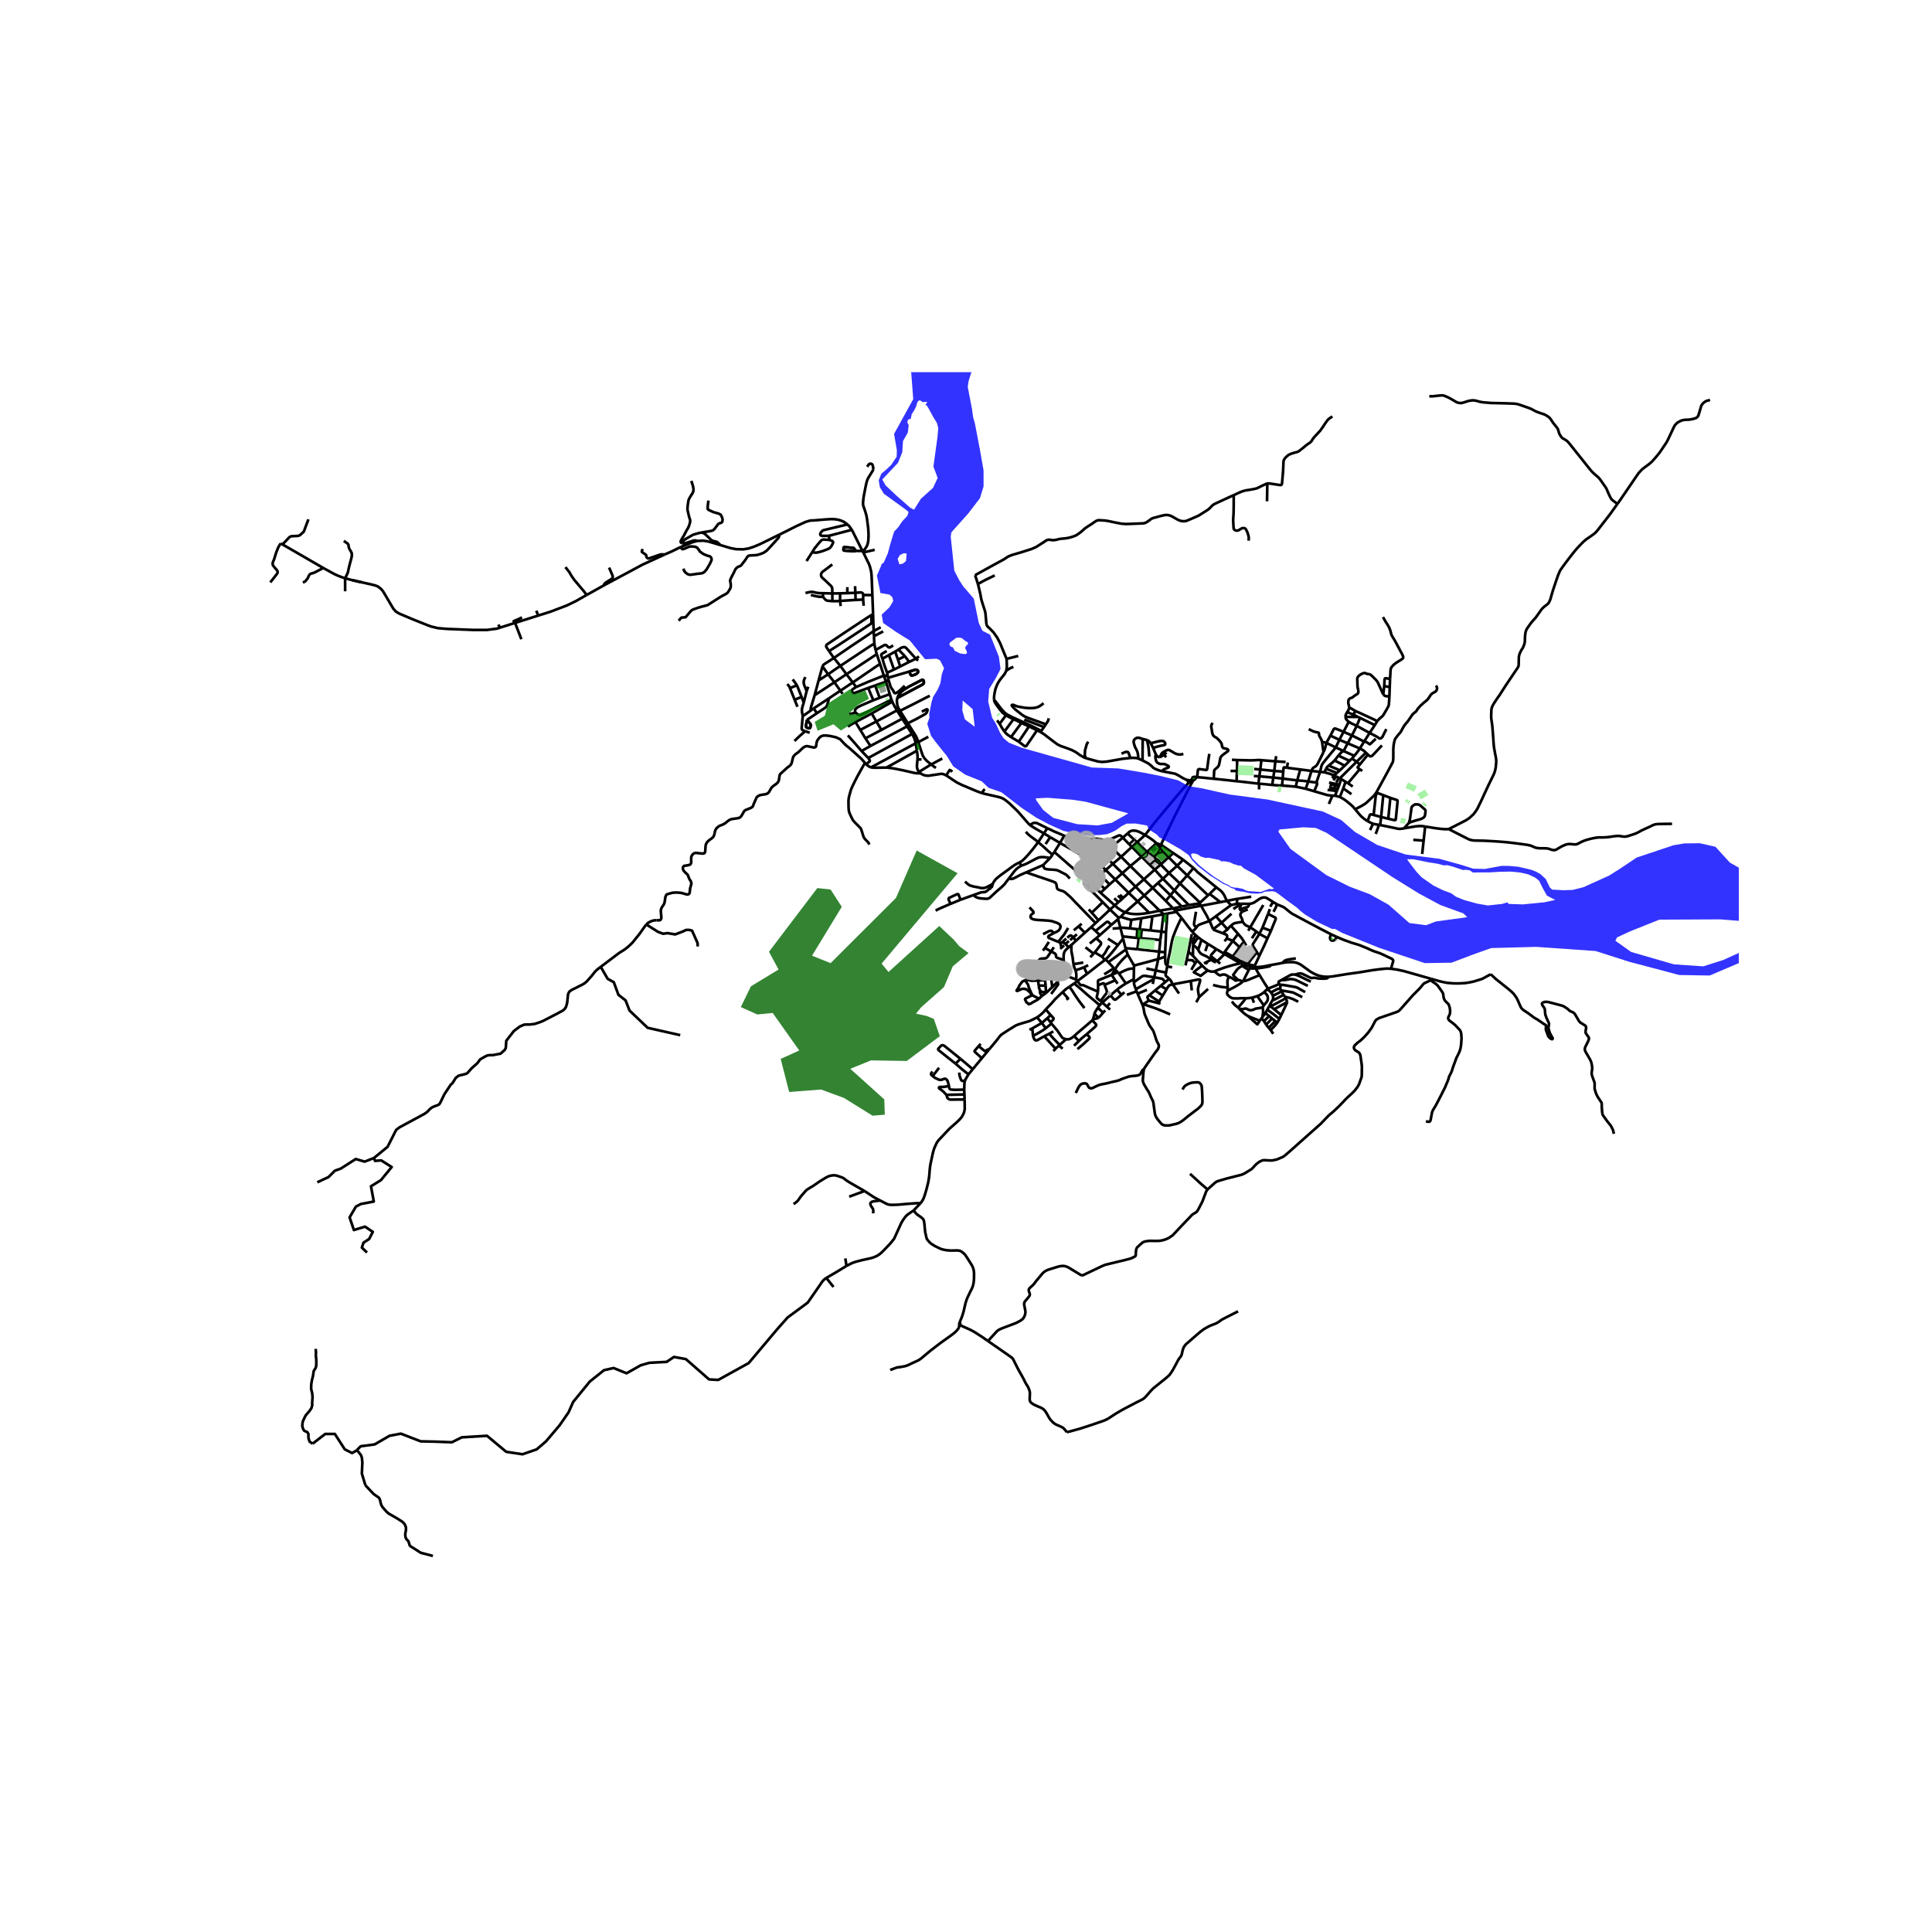 <svg xmlns="http://www.w3.org/2000/svg" xmlns:xlink="http://www.w3.org/1999/xlink" width="960" height="960" viewBox="0 0 720 720"><defs><style>*{stroke-linejoin:round;stroke-linecap:butt}</style></defs><g id="figure_1"><path id="patch_1" d="M0 720h720V0H0z" style="fill:#fff"/><g id="axes_1"><path id="patch_2" d="M90 588.501h558V138.7H90z" style="fill:#fff"/><g id="LineCollection_1"><path d="m317.46 197.441-8.458 2.209M315.854 195.431l.687.746.919 1.264M321.42 205.343l-2.521-5.032-1.439-2.87M254.25 202.479l.865.05 3.428-1.098.533-.043.761.203" clip-path="url(#pd7af68fae3)" style="fill:none;stroke:#000"/><path d="m253.81 203.8 4.193-1.715 1.834-.494M268.436 203.126l-4.566-1.357-1.745-.273-2.288.095M224.974 218.185l-6.332 3.533M226.996 211.523l1.281 2.97.109.51-.132.417-.463.401-2.115 1.329-.432.43-.27.605M247.634 206.67l-8.169 3.747-14.49 7.768M325.598 235.17l-.147-3.305M325.598 235.17l.091 1.926M325.598 235.17l2.62-1.414M310.758 245.212l6.617-4.525 6.397-4.26 1.826-1.256M326.748 243.776l.862 2.563.366 1.087M329.381 251.768l-.375-1.159-1.03-3.183" clip-path="url(#pd7af68fae3)" style="fill:none;stroke:#000"/><path d="m317.8 254.336 8.218-5.618 1.958-1.292M341.236 277.016l.467 2.751M341.236 277.016l-16.696 8.996M339.9 273.524l.537.983.379.793.29 1.03.13.686M342.223 276.568l-.411.19-.576.258M343.039 288.21l-.556-.541M352.596 289.002l-.717-.396-.544-.169-.583-.069-1.517.245-3.077.458-.686.002-.735-.097-.728-.233-.97-.532M330.393 286.05l1.366.144 1.814.284 2.977.603 4.308.99.814.09 1.367.05M383.789 307.462l.599.401 1.933 1.181 2.71 1.536M365.85 295.515l.842.256 3.787.858 1.756.409 1.104.337.896.488.613.438 1.378 1.116 3.25 3.139.43.51 2.902 3.34.98 1.056M390.302 308.631l-3.857-1.883-.741-.122-.68.122-1.235.714M399.964 312.313l4.68 4.613M399.964 312.313l-3.382-.861M405.612 312.837l-2.285-.083-1.336-.122-2.027-.319M412 313.547l-3.93 1.81" clip-path="url(#pd7af68fae3)" style="fill:none;stroke:#000"/><path d="m412 313.547-.744-.43-.888-.312-1.324-.223-1.1-.025-2.332.28M414.093 315.763l-1.292-1.444-.8-.772" clip-path="url(#pd7af68fae3)" style="fill:none;stroke:#000"/><path d="m418.438 312.16-.764-.712-.35-.13-.341.026-4.982 2.203M414.093 315.763l4.345-3.604M414.093 315.763l3.745 3.536M414.093 315.763l-3.068 2.537M417.838 319.3l3.96-3.665M417.838 319.3l-3.126 2.62M421.262 322.75l-1.464-1.47-1.544-1.547-.416-.434M429.557 330.885l-3.13 2.85M429.557 330.885l1.956-1.816M429.557 330.885l-2.648-2.584-.632-.614M434.443 335.741l-4.156-4.125-.73-.731M437.177 338.543l3.236-.711M437.177 338.543l-2.386-2.452-.348-.35M437.973 339.35l-.294-.326-.502-.481M437.177 338.543l-5.019.839M438.437 339.844l-3.428.61M438.437 339.844l-.464-.495M440.326 342.06l-.186-.218-.85-.998-.853-1M447.76 350.257l-1.286-.987M447.76 350.257l2.35 1.493M447.76 350.257l-1.24 3.706M533.22 364.75l3.503.992 1.292.288 1.307.25 2.38.194 1.878.018 2.428-.125 1.704-.269 1.493-.316 1.78-.546 1.377-.437 3.19-1.722M601.445 422.534l-.301-1.306-.24-.56-.632-1.191-1.043-1.291-1.026-1.385-.835-1.177-.154-.359-.14-.803-.13-1.687-.023-1.5-.093-.365-.286-.445-1.142-1.715-.463-.922-.163-.377-.154-.538-.224-.667-.093-.359-.038-.424.015-1.722-.1-.48-.803-2.19-.208-.824-.016-.423.216-1.493-.038-.926-.286-1.47-.432-1.02-1.815-3.107-.185-.66.008-.387.154-.531 1.158-2.368.216-.646v-.366l-.1-.287-1.004-1.413-.146-.366-.016-.352.224-1.371-.054-.423-.108-.23-.324-.308-1.267-.768-.455-.28-.433-.495-1.551-2.634-.332-.373-.332-.258-1.058-.46-.31-.207-.771-.725-.788-.495-.594-.395-.602-.23-2.656-.71-2.64-.682-1.02-.028-.695.193-.37.244-.124.288.093.387.602.86.324.568.108.516.062 1.141.116.668.409 1.12.834 1.836.085.244.008.302-.186 1.097v.467l.402 1.442.479.99.64 1.077.047.265-.085.165-.14.043-.227-.04-.413-.225-.587-.546-.324-.574-.355-1.033-.355-.925-.07-.467.07-1.148-.031-.18-.132-.172-.702-.402-2.316-1.593-1.32-.76-1.946-1.479-2.039-1.348-.602-.574-.34-.503-1.211-2.777-.495-.89-.888-1.205-.671-.703-1.205-1.048-4.88-3.896-1.83-1.708M395.03 314.143l-2.092 3.37M395.03 314.143l1.552-2.691M395.03 314.143l5.136 2.898 1.561.881M395.03 314.143l-3.655-2.15M407.478 321.343l.923-.716M403.377 324.854l2.188-1.855 1.913-1.656" clip-path="url(#pd7af68fae3)" style="fill:none;stroke:#000"/><path d="m401.727 317.922 5.098 3.004.653.417M443.661 291.27l.453-.19M443.661 291.27l-.6.394M443.661 291.27l.17-.405M426.724 311.175l-2.955 2.71M430.951 314.262l-1.136-1.04-1.547-1.081-1.544-.966M420.196 310.608l.81-.692.514-.262.82-.126 1.038.087 1.142.376 2.204 1.184" clip-path="url(#pd7af68fae3)" style="fill:none;stroke:#000"/><path d="m443.061 291.664-.328.304-1.876 2.042-3.79 4.434-4.795 5.73-2.015 2.459-3.08 3.971-.453.571M396.582 311.452l-1.66-.74-1.93-.796-2.69-1.285M401.512 325.037l-1.702-1.504-6.872-6.02M392.226 318.518l.16-.242.552-.764M408.401 320.627l3.675 3.608M408.401 320.627l2.624-2.327M408.401 320.627l-3.757-3.701M412.076 324.235l-1.858 1.629M412.076 324.235l3.543 3.526M412.076 324.235l2.636-2.315M406.442 329.367l1.732-1.596M406.442 329.367l-3.13-2.794M410.136 332.693l-1.787-1.636-1.907-1.69M405.242 330.438l.344-.318.856-.753M453.3 330.68l-2.51 2.439M444.778 323.473l1.563 1.589 6.958 5.617M457.252 335.73l-.165-.275-.854-1.836-.455-.71-.641-.794-1.838-1.436M420.637 332.737l2.551-2.315M420.637 332.737l3.326 3.19M420.637 332.737l-5.018-4.976M420.637 332.737l-2.035 1.88M446.97 336.661l-3.915.642M446.97 336.661l.247-.26M447.65 337.56l-.24-.355-.44-.544M415.442 337.417l-5.306-4.724M415.442 337.417l1.346-1.2M413.668 338.955l1.063-.919.711-.619M419.274 340.035l-1.4-.747-1.282-.861-1.15-1.01M419.274 340.035l4.69-4.108" clip-path="url(#pd7af68fae3)" style="fill:none;stroke:#000"/><path d="m417.666 341.678 1.077-1.164.531-.48M419.274 340.035l1.787.43 1.131.136 1.139.072 1.177-.032 1.506-.136 2.278-.323M428.292 340.182l3.866-.8M428.292 340.182l-4.329-4.255M421.798 315.635l1.97-1.75M421.798 315.635l.579.552 2.306 2.364.73.727M421.798 315.635l-.99-.983M425.413 319.278l-4.151 3.473M425.413 319.278l.093-.084M425.413 319.278l.48.432 2.646 2.654M421.262 322.75l-3.01 2.66M421.262 322.75l5.015 4.937M430.341 324.098l2.243-1.91M430.341 324.098l3.05 3.39M430.341 324.098l-4.064 3.59M430.341 324.098l-1.802-1.734M415.619 327.761l-2.146 1.848M415.619 327.761l2.634-2.35M408.174 327.771l2.044-1.907M408.174 327.771l3.508 3.51M411.682 331.28l-1.546 1.413M411.682 331.28l1.79-1.67M443.055 337.303l-2.642.529M443.055 337.303l-5.416-5.458M325.69 237.096l.13 2.368.025.44M326.304 242.23l-.22-.976-.24-1.35" clip-path="url(#pd7af68fae3)" style="fill:none;stroke:#000"/><path d="m313.17 248.164 10.297-6.839 1.486-.961.892-.46M326.748 243.776l-11.301 7.484M326.304 242.23l.258.898.186.648M310.758 245.212l-1.79-2.57M310.758 245.212l2.412 2.952M306.508 248.348l.278-.495.448-.38 3.524-2.261M306.508 248.348l-1.44 5.228M306.508 248.348l2.106 2.946M305.068 253.576l3.546-2.282M305.068 253.576l-1.47 5.512M303.598 259.088l7.351-4.814M302.092 264.83l.042-.665.093-.62 1.37-4.457M302.092 264.83l1.127-.819M299.162 266.81l.815-.486.74-.526 1.375-.969M322.744 284.758l-.363-.42M324.54 286.012l-.598-.32-.56-.387-.638-.547M323.579 282.484l.563.818.016.305-.143.234-1.271.917M330.393 286.05l-4.425.058-1.428-.096M420.196 310.608l-1.758 1.551M420.196 310.608l2.51 2.337M405.612 312.837l2.459 2.52M423.769 313.884l-1.063-.94M427.436 317.505l-.798-.794-2.463-2.472-.406-.355M430.951 314.262l-3.515 3.243M430.951 314.262l1.259 1.74M430.951 314.262l1.767.568M432.718 314.83l-.508 1.172M437.264 317.927l-3.306-2.234-1.24-.863M444.805 290.617l-1.041 1.817-6.038 11.82-3.71 7.682-.987 2.052-.311.842M408.07 315.357l-3.426 1.569M408.07 315.357l2.955 2.943M404.644 316.926l-2.917.996M427.436 317.505l.307.215M427.436 317.505l-1.93 1.69M437.264 317.927l3.658 2.479M437.264 317.927l-1.762 1.529M411.025 318.3l3.687 3.62M435.502 319.456l-1.968-2.028M435.502 319.456l3.183 3.195M435.502 319.456l-2.918 2.733M430.8 320.04l-.275.553M430.8 320.04l-.798-.745M432.584 322.189l-.183-.579-.419-.639-.21-.233-.972-.698M440.922 320.406l3.856 3.067M440.922 320.406l-2.237 2.245M414.712 321.92l3.54 3.49M438.685 322.651l-3.043 2.7M438.685 322.651l3.756 3.585M444.778 323.473l-2.337 2.763M435.642 325.352l-2.25 2.135M435.642 325.352l4.09 3.901M435.642 325.352l-3.058-3.163M418.253 325.41l4.935 5.012M442.441 326.236l7.765 7.423M442.441 326.236l-2.71 3.017M433.391 327.487l-1.878 1.582M433.391 327.487l1.97 1.991 2.278 2.367M423.188 330.422l1.699-1.496 1.39-1.239M431.513 329.069l4.691 4.567M439.732 329.253l-2.093 2.592M439.732 329.253l7.485 7.147M423.188 330.422l3.24 3.313M437.639 331.845l-1.435 1.791M450.79 333.119l-.584.54M454.784 336.204l-.34-.29-3.653-2.795M450.206 333.659l-2.989 2.741M436.204 333.636l4.209 4.196M436.204 333.636l-1.76 2.105M426.428 333.735l-2.465 2.192M426.428 333.735l5.73 5.647M454.784 336.204l-7.134 1.355M454.784 336.204l2.468-.473M460.947 336.806l1.343-.03M460.947 336.806l.117-1.814M460.947 336.806l-2.186.517M458.76 337.323l-1.508-1.592M458.76 337.323l-5.628 4.123M433.625 340.73l-.8-.815-.667-.533M447.65 337.56l-1.663.273-8.014 1.516M433.625 340.73l-4.171.758M433.625 340.73l1.384-.276M432.83 347.18l.428-3.67.367-2.78M417.666 341.678l-.782.363M421.598 342.805l-1.247-.291-1.32-.406-1.365-.43M416.691 342.532l.193-.491M416.691 342.532l.816 3.131M414.15 344.696l1.101-.951 1.44-1.213M421.598 342.805l-.459 3.168M425.323 342.213l-2.443.394-1.282.198M450.705 343.25l2.427-1.804M452.083 346.332l-.498-1.239-.517-1.248-.363-.595M445.833 345.704l.444-.65.44-.345.533-.243 1.467-.527 1.988-.69M447.878 337.988l.464.874 1.29 2.227 1.073 2.16M452.083 346.332l3.157-2.452M455.746 347.82l-3.238-1.226-.425-.262M445.833 345.704l-.71.789-.83.736M440.326 342.06l2.7 3.583 1.267 1.586" clip-path="url(#pd7af68fae3)" style="fill:none;stroke:#000"/><path d="m445.578 348.467-.612-.545-.18-.159-.145-.158-.348-.376M455.746 347.82l1.656-1.535M457.22 349.745l.102-.855-.09-.338-.212-.229-1.274-.502M461.39 348.015l-2.679-3.036M461.39 348.015l-1.944 2.605M463.641 350.982l-.915-1.382-1.335-1.585M418.343 348.952l5.3.577M418.343 348.952l-.79-3.108M418.343 348.952l.201.856M457.22 349.745l2.226.875M457.22 349.745l-.898 1.036M459.446 350.62l-3.042 4.135M459.446 350.62l2.516 2.382M406.137 351.624l2.37-1.977M399.289 352.151l1.756-1.618M399.289 352.151l-1.058.876M400.014 359.295l-.096-.976-.124-1.083-.123-.797-.14-.689-.154-.764-.12-.88.009-1.022.023-.933M461.962 353.002l-2.52 3.452M463.641 350.982l-.668.696-1.011 1.324M431.99 354.66l.438-4.34M431.99 354.66l-.37 2.762M431.99 354.66l2.234.237M423.862 353.759l5.816.621 2.312.28M455.967 355.323l.437-.568M455.967 355.323l.378.24M453.292 353.701l1.169.685 1.506.937M431.62 357.422l2.57-.858M430.7 361.675l.695-3.044.224-1.209" clip-path="url(#pd7af68fae3)" style="fill:none;stroke:#000"/><path d="m422.629 359.826 5.724-1.514 3.266-.89M396.39 357.752l.285 2.164M391.73 354.591l1.3.66.314.309.197.384.007.484.093.255.37.28 2.378.789" clip-path="url(#pd7af68fae3)" style="fill:none;stroke:#000"/><path d="m398.231 353.027-1.097 1.033-.424.617-.27.783-.066.879.015 1.413M422.629 359.826l-.043 1.148M420.273 355.732l1.618 2.824.738 1.27M422.516 364.92l-2.937 1.594M422.516 364.92l.07-3.946M422.516 364.92l.047 1.127M401.014 365.028l.475.614M397.117 362.072l.264.81.187.526.12.292.327.184 2.999 1.144" clip-path="url(#pd7af68fae3)" style="fill:none;stroke:#000"/><path d="m400.802 361.624.131.387.089.442.07.566.03.488-.007.639-.101.882M429.61 366.703l.357-1.797M430.152 364.203l-3.366-.53-.293-.019-.301.022-.244.064-.212.065-.286.176-2.887 2.066M423.32 368.624l-.402-.99-.178-.496-.1-.474-.077-.617M423.32 368.624l.262.825" clip-path="url(#pd7af68fae3)" style="fill:none;stroke:#000"/><path d="m429.967 364.906-2.17 1.178-4.478 2.54M325.451 231.865l-.683.453M325.374 228.884l.01.423.067 2.558M324.768 232.318l-1.676 1.102-10.41 6.857-3.715 2.365M324.706 229.228l-1.737 1.11-4.857 3.2-3.142 2.082-6.744 4.519-.264.313-.082.335.074.359 1.013 1.496M313.17 248.164l2.277 3.096M308.614 251.294l2.517-1.765 2.04-1.365M308.614 251.294l2.335 2.98M315.447 251.26l-4.498 3.014M315.447 251.26l2.353 3.076M317.8 254.336l-4.613 3.073M317.8 254.336l1.247 1.698M310.95 254.274l2.237 3.135M323.545 256.376l-5.269 1.97-.334-.09-.266-.298-.143-.431-.019-.352.193-.28 1.34-.86M329.381 251.768l-5.764 2.304-4.57 1.962M313.187 257.409l-4.243 2.835M313.187 257.409l.816 1.15M390.302 308.631l-1.27 1.949M389.031 310.58l2.344 1.414M386.902 313.834l.087-.115.495-.75 1.547-2.39M434.53 347.404l.294-3.665.147-2.813.038-.472M453.132 341.446l2.108 2.434M458.942 340.524l-3.702 3.356M425.323 342.213l4.13-.725M425.323 342.213l-.588 4.115M458.711 344.979l.81-.628.389-.22.415-.135.909-.167 1.89-.325M462.97 339.724l-.21.185-.158.18-.285.412-.081.42.077.488.36.664.246.513.205.918M465.919 345.6l-1.622-.761-.498-.424-.448-.563-.227-.348M455.24 343.88l2.162 2.405M458.711 344.979l-1.31 1.306M417.507 345.663l3.632.31M417.507 345.663l.046.18M421.14 345.973l2.696.29M424.735 346.328l-.899-.065M424.735 346.328l.751.08M457.402 346.285l.41.419M432.83 347.18l-.402 3.14M432.83 347.18l-4.048-.446M432.83 347.18l1.7.224M423.644 349.53l.192-3.267M423.644 349.53l.745.068M424.39 349.598l-.528 4.161M424.39 349.598l.768.054M425.158 349.652l.328-3.245M425.158 349.652l7.27.668M418.544 349.808l-1.909 2.384M418.544 349.808l.88 3.527M463.641 350.982l.765 1.401M419.424 353.335l1.707.152 2.731.272M434.224 354.897l-.034 1.667M434.53 347.404l-.058 1.888-.248 5.605M459.442 356.454l-3.038-1.699M464.934 359.266l-2.918-1.27-2.574-1.542M435.044 359.84l-.418-.315-.231-.349-.093-.495-.112-2.117M412.012 357.557l-.28.227M412.012 357.557l1.047 1.017M416.635 352.192l-2.252 2.812-1.494 1.686-.877.867M329.381 251.768l.78 2.31M329.381 251.768l1.416.114M330.16 254.079l-4.004 1.38M330.16 254.079l.959-.673M331.593 258.7l-.243-.829-.301-.976-.448-1.417-.44-1.4M473.257 338.775l-.687 1.812M465.919 345.6l4.868-8.324M465.919 345.6l-.724 1.26M468.197 347.146l-1.082-.778-1.196-.768M469.355 348.038l-1.158-.892M469.355 348.038l2.999 1.63M469.355 348.038l1.132-2.328M468.42 354.837l-1.519-2.336-.048-.371.12-.384 2.382-3.708M472.354 349.669l1.3-2.764M469.305 356.25l1.79-3.758 1.259-2.823M389.414 353.279l2.316 1.312M389.414 353.279l1.481-2.268M389.414 353.279l-.746.988M391.73 354.591l1-1.59M396.675 359.916l-8.879-.212-.359-.08-.278-.221-.139-.381v-.778l.201-.502.39-.349.548-.157.795-.051.64-.043.376-.161.374-.327 1.386-2.063M442.919 354.634l1.702 1.615M442.919 354.634l-.666 3.071M444.158 348.108l-.764 4.01-.475 2.516M444.621 356.249l1.533 1.675M444.605 352.18l-.018 3.223.034.846M469.305 356.25l-.885-1.413M469.305 356.25l-1.684 3.604M413.059 358.574l6.514-4.738M415.124 360.85l-.753-.834-1.312-1.442M462.286 358.986l.697.334M452.566 362.008l1.204-.503 1.177-.423 1.603-.574 3.111-.911 2.625-.61" clip-path="url(#pd7af68fae3)" style="fill:none;stroke:#000"/><path d="m456.345 355.564.753.423.209.136.146.094 1.108.627 2.721 1.583 1.004.56M435.044 359.84l-.055.288M440.326 342.06l-.712 1.33-.652 1.402-.927 2.124-.903 2.365-.379 1.41-.814 4.28-.517 2.308-.378 2.561M467.938 360.891l.988-.05 1.91-.286 2.275-.41.154-.107.077-.118.143-.259" clip-path="url(#pd7af68fae3)" style="fill:none;stroke:#000"/><path d="m467.718 360.422 1.548-.058 1.66-.187 1.513-.294 1.046-.222M478.068 358.821l-.943.187-1.474.28-2.166.373M396.675 359.916l.442 2.156M467.621 359.854l.097.568M464.934 359.266l1.413.37 1.274.218M465.977 360.285l-.14.556M462.983 359.32l.5.219.092.047.109.039 1.092.384 1.2.276M467.718 360.422l-.43-.02-.49-.024-.821-.093M467.718 360.422l.22.47M465.838 360.841l-.429.6M467.938 360.891l-.657.033h-.621l-.822-.083M415.522 361.29l-.398-.44M415.522 361.29l1.065 1.019M415.522 361.29l-1.24 2.016M420.273 355.732l-1.956 1.898-1.417 1.618-.823 1.141-.555.9M430.7 361.675l-1.398-.305-2.09-.43M430.7 361.675l-.548 2.528M430.7 361.675l3.853.762M388.754 361.787l-2.67-.147M388.754 361.787l2.616.095M389.42 365.244l-.342-1.508-.324-1.95M391.37 361.882l.78 5.977M391.37 361.882l2.91.044M394.28 361.926l2.837.146M394.571 364.45l-.054-.44-.238-2.084M434.553 362.437l.436-2.31M435.75 364.749l-1.016-.847-.202-.208-.108-.176-.048-.215.177-.866M414.282 363.306l2.305-.997M414.282 363.306l1.34 2.024M409.233 367.185l-.056-1.268v-.194l.023-.158.05-.108.085-.104.11-.08.122-.06.346-.142 4.37-1.765M429.967 364.906l.185-.703M384.682 370.873l-1.18-2.618-.423-1.383-1.06-1.566" clip-path="url(#pd7af68fae3)" style="fill:none;stroke:#000"/><path d="m384.682 370.873-.9-1.101-.915-.8-.471-.29-.61-.177-.583-.01-.58.121-.54.248-.563.294-.311.122-.28.007-.091-.11.082-.166.164-.254.425-.61.421-.908.376-.552.454-.59.353-.375.906-.416" clip-path="url(#pd7af68fae3)" style="fill:none;stroke:#000"/><path d="m386.894 365.436-2.54.06-.938-.215-.966-.139-.431.164M389.42 365.244l-2.526.192M389.42 365.244l.283 2.08M415.622 365.33l-4 1.7M415.622 365.33l.896 1.27M401.489 365.642l-1.154.85M405.097 362.942l-1.86 1.376-1.748 1.324" clip-path="url(#pd7af68fae3)" style="fill:none;stroke:#000"/><path d="m409.198 369.556-3.17-1.36-2.144-.963-.13-.064-.122-.03-.124-.008-.147-.007-.374.01-.151-.003-.11-.022-.089-.059-.195-.228-.953-1.18M463.383 365.61l-.178.18M465.409 361.44l-.517.994-.938 1.855-.571 1.32M469.416 363.4l-3.86 1.61-1.027.406-.575.144-.571.05M419.579 366.514l-2.59-3.728M416.286 368.832l.872-.71 1.49-1.034.93-.574M409.233 367.185l1.096-.449.61-.24.19-.04.171.011.114.061.208.503" clip-path="url(#pd7af68fae3)" style="fill:none;stroke:#000"/><path d="m410.164 373.08 1.084-1.507.691-.915.19-.24.161-.208.097-.183.061-.158.04-.169-.008-.158-.004-.172-.09-.312-.115-.356-.649-1.671M409.233 367.185l-.035 2.371M392.15 367.859l-2.285 2.166M394.053 365.948l-.574.58-1.33 1.331M477.08 368.44l.19.602M473.674 369.854l2.027-1.101.42-.183.336-.086.29-.05.332.005M477.002 366.952l.15.23.047.225-.054.69-.066.342M471.93 368.943l.617-.466M471.142 369.671l.437-.432.35-.296M473.674 369.854l-.703-.717-.247-.15-.258-.09-.228-.026-.309.072M477.27 369.042l.267.458M485.32 371.617l-2.836-1.458-.442-.21-.508-.149-2.046-.351-2.219-.407M410.164 373.08l-1.182-.987-.12-.12-.065-.095-.041-.135-.01-.154.018-.188.434-1.845M477.537 369.5l.84 1.234M474.392 371.089l1.668-.822 1.477-.767M474.392 371.089l-.282-.603-.436-.632M389.865 370.025l-1.647 1.185M389.703 367.325l.052 2.205.11.495M387.53 368.957l.298.381.425.3.542.103.576.055.494.23M387.208 372.208l-1.15-.613-1.376-.722" clip-path="url(#pd7af68fae3)" style="fill:none;stroke:#000"/><path d="m387.208 372.208-.997.614-1.56.837-.289.184-.154.153-.343.088-.518.167-.265-.355-.46-.255-.218-.308-.034-.202-.297-.454-.045-.12-.025-.112.018-.099.05-.108.085-.085.235-.13 1.066-.535 1.225-.615M478.376 370.734l.514.757M474.141 372.893l1.186-.552 1.83-.962 1.22-.645M474.141 372.893l.286-.574.054-.272-.089-.958M478.89 371.49l.254.531M483.824 373.312l-1.865-.935-1.344-.496-1.725-.39M387.208 372.208l1.01-.998M473.515 375.067l2.97-1.571 1.413-.76 1.246-.715M479.704 373.417l-.065-.23-.495-1.166M472.964 375.075l.51-.998.667-1.184M410.164 373.08l.632.552" clip-path="url(#pd7af68fae3)" style="fill:none;stroke:#000"/><path d="m477.48 378.29 1.244-2.641.945-2.013.035-.22" clip-path="url(#pd7af68fae3)" style="fill:none;stroke:#000"/><path d="m474.825 376.108 2.364-1.277 1.172-.64 1.343-.774M410.796 373.632l-1.004.962M410.796 373.632l1.696 1.518M413.815 370.944l-.413.35-2.606 2.338M409.792 374.594l-.664.94M400.335 366.492l.988.854 1.305 1.098.85.725 1.62 1.457 2.425 2.03 2.27 1.938M472.964 375.075l.551-.008M472.964 375.075l-.695 1.212M474.825 376.108l-.718-.581-.592-.46M472.27 376.287l-.688 1.263M476.801 379.689l-1.104-.84-1.297-1.033-2.13-1.529M413.715 376.244l-1.223-1.094M474.825 376.108l2.655 2.182M471.582 377.55l1.39 1.106M471.582 377.55l-1.065 1.428M477.48 378.29l-.679 1.399M472.973 378.656l1.068.915M471.069 380.543l.883-.883 1.02-1.004M470.13 379.516l.939 1.027M470.13 379.516l-.656.89M470.13 379.516l.387-.538M474.041 379.57l1.218.952M471.835 381.862l1.082-1.115 1.124-1.176M476.801 379.689l-.764 1.396M407.06 380.263l.193-.37M400.273 386.132l1.359-1.234 2.216-1.873 3.211-2.762M404.967 385.415l2.984-2.608.506-.531.046-.18.008-.18-.07-.175-.108-.147-.463-.499-.81-.832M471.069 380.543l.766 1.319M475.259 380.522l.778.563M472.808 383.02l1.214-1.226 1.237-1.272M473.536 383.855l1.165-1.167.888-1.015.448-.588" clip-path="url(#pd7af68fae3)" style="fill:none;stroke:#000"/><path d="m472.808 383.02-.535-.637-.438-.521M472.808 383.02l.728.835M473.536 383.855l.948 1.414M360.92 400.383l1.591-1.923M356.106 396.383l2.259 1.977 2.555 2.023M359.589 402.748l.366-.757.965-1.608M338.051 270.686l-.49-.78M338.051 270.686l-13.653 7.313M339.9 273.524l-.822-1.27-1.027-1.568M339.9 273.524l-16.321 8.96M321.067 279.881l-2.302-2.683-2.787-3.143M321.067 279.881l3.33-1.882M321.067 279.881l2.512 2.603M403.313 326.573l-.955-.805-.846-.731M401.512 325.037l1-.08.865-.103" clip-path="url(#pd7af68fae3)" style="fill:none;stroke:#000"/><path d="m403.313 326.573-.035-.43-.001-.432.033-.43.067-.427M469.416 363.4l-.721-1.127-.444-.818-.313-.564M450.12 361.62l.33.201.695.219.664.064.757-.096M457.94 363.974l-1.004-.57-.178-.094-.328-.093-.32-.05-.332.02-.375.058-.463.205-.255.029-.236-.05-.428-.248-.714-.564-.741-.61M472.547 368.477l-.572-1.001-.455-.646-.49-.783-1.614-2.647M375.115 245.545l4.351-1.092M375.034 249.93l.189-1.41-.027-1.42-.081-1.555M364.445 217.627l.316 1.252.622 2.67.266 1.56.363 1.307 1.074 3.348.173.955.108 1.148.231 2.602.186.635.34.47.799.707 1.343 1.4 1.363 1.938 1.027 1.944 2.459 5.982M370.429 260.696l.053-1.163.128-1.03.351-1.686.61-1.597.536-1.023.73-1.07 1.567-1.966.63-1.23M377.663 248.541l-.962.377-.69.374-.977.639M421.277 282.47l-3.004.33-5.778 1.019-1.795.144-1.583-.205-3.01-.814-1.49-.43M387.795 272.816l1.287.82 3.663 2.798 1.363.987 1.038.527 2.703.962 1.544.592 1.505.779 1.649 1.166 1.533.883.537.184M405.55 276.407l-.55.933-.651 2.337-.077 1.81.205.55.14.477M432.959 287.39l4.864.936.718.312.784.42 1.482.907 1.345.647M442.152 290.612l.344.3.284.35.281.402M442.152 290.612l1.68.253M531.111 308.024l3.689.6 1.613.208 1.444.144 1.012.05 1.003-.057M602.754 187.796l-2.776 3.889-4.794 6.172-.71.746-.595.481-1.143.826-1.575 1.07-1.065.904-.904.918-1.382 1.464-.849.97-1.019 1.284-1.583 2.038-1.783 2.383-.896 1.263-.378.625-.363.861-.41 1.026-.71 2.067-.973 2.886-.663 2.224-.41 1.464-.393.89-.224.41-.309.373-.402.352-.803.581-.695.632-.546.619-1.137 1.62-.988 1.378-1.243 1.378-.556.688-.455.64-.973 1.378-.309.631-.2.653-.117.71-.084.783-.039 1.062-.023.876-.124.775-.224.653-.355.904-.649 1.012-.532 1.105-.224.64-.147.803-.038 2.196-.023.782-.116.503-.278.51-4.347 6.444-2.355 3.667-1.026 1.45-1.043 1.594-.455.768-.31.667-.192.718-.07.911-.046 1.464.015 1.098.1.747.124.818.193 1.45.255 3.257.247 3.538.116 1.063.27 1.55.2 1.098.248 1.19.085.783.023.862-.178 1.952-.218 1.054-.307 1.02-.37.84-.48.975-1.54 3.16-2.644 5.718-1.312 2.683-.641.984-.734.961-.833.783-.826.753-1.29.833-4.447 2.274-1.907.948M623.125 307.031l-2.347.007-2.726.043-.795.08-.579.093-.656.25-1.173.582-1.251.56-1.645.753-1.42.775-1.097.51-1.212.41-1.405.444-.649.172-.602.086-.633-.029-.78-.114-.648-.115-.664-.014-.811.071-.98.115-1.151.18-1.174.129-.888.042-.849.03-1.111-.008-.827.065-1.297.23-1.05.23-1.35.365-.997.337-.988.43-1.24.647-.474.215-.344.079-.382.014-.91-.064-1.035-.093-.764.06-.75.184-.571.244-.819.358-1.138.657-.83.502-.44.205-.367.072-.301-.004-.378-.032-.394-.108-.78-.255-.54-.175-.603-.08-.633-.018-1.03-.024-.66.003-.645-.025-.498-.075-.406-.08-.324-.096-.498-.212-.59-.262-.588-.244-.988-.222-.91-.151-1.939-.258-2.501-.323-2.054-.244-1.768-.165-1.923-.151-2.207-.136-2.818-.158-3.9-.086-.795-.101-.67-.147-.55-.183-.587-.294-6.956-3.545M511.702 306.975l-1.122 2.374M513.918 307.399l-.83-.13-.872-.152-.514-.142M509.676 306.012l.093.054 1.459.743.474.166M499.338 296.991l-1.815-.452M499.338 296.991l1.243-3.179M505.005 301.584l-.71-.868-.788-.753-1.783-1.472-.765-.553-1.621-.947M482.878 293.166l.563-2.346M486.583 293.963l-1.83-.41-1.875-.387M477.795 292.754l.774.054 4.309.358M497.523 296.54l-.95-.051M497.523 296.54l.68-1.76M446.026 289.62l.113.003M446.026 289.62l-.354-.072-.362-.021-.361.03M445.473 290.093l.267-.213.286-.26M444.949 289.556l-.198.01-.18.075-.142.127-.088.163-.023.183" clip-path="url(#pd7af68fae3)" style="fill:none;stroke:#000"/><path d="m445.473 290.093-.024-.159-.072-.145-.115-.118-.148-.082-.165-.033" clip-path="url(#pd7af68fae3)" style="fill:none;stroke:#000"/><path d="m444.805 290.617.197-.003.184-.064.152-.119.099-.159.036-.18M432.21 316.002l1.324 1.426M431.379 318.06l.503-.966.328-1.092M431.379 318.06l2.155-.632M431.379 318.06l-1.377 1.235M427.743 317.72l1.244.811 1.015.764M444.805 290.617l-.145-.04M401.931 345.243l2.38 2.351M401.931 345.243l1.178-.976M401.931 345.243l-1.759 1.457M404.311 347.594l-3.266 2.94M404.311 347.594l2.363-2.091M400.335 366.492l-1.83 1.266M418.438 312.16l2.37 2.492M403.995 360.445l-1.386.544-1.807.635" clip-path="url(#pd7af68fae3)" style="fill:none;stroke:#000"/><path d="m400.014 359.295.255.965.533 1.364M403.995 360.445l1.54-.73M403.995 360.445l1.102 2.497M411.732 357.784l-2.294 1.744-4.341 3.414M416.587 362.309l.193.222.208.255M422.586 360.974l-1.011.004-.88.143-.819.276-1.154.478-1.734.911M406.674 345.503l1.602-1.51M406.674 345.503l1.594 1.433M409.882 348.502l-1.614-1.566M409.882 348.502l-1.375 1.145M409.882 348.502l4.269-3.806M414.15 344.696l-1.145-1.127-.267-.056-.295.06-4.175 3.363M416.884 342.04l-3.216-3.085M403.734 329.012l1.508 1.426M405.242 330.438l5.72 5.767M410.963 336.205l2.705 2.75M410.963 336.205l-4.086 3.927M406.877 340.132l-1.13-1.224M406.877 340.132l2.495 2.852M408.276 343.992l1.096-1.008M382.461 325.094l1.44.52 2.772.955 3.444 1.157.42.141 1.826.64.888.394.336.387.143.5.088.656.09.502.238.391.437.283.494.155 1.042.316.668.355 1.035.882 1.204 1.063 1.455 1.55 7.795 8.051M407.978 354.925l.73-.89 1.475-1.959.127-.29.006-.286-.097-.316-1.712-1.537M411.732 357.784l-1.003-1.22M410.729 356.564l-2.75-1.64M413.51 352.436l-.789 1.042-.871 1.62-1.121 1.466M407.978 354.925l-.428.477M396.03 369.671l1.317-1.156 1.158-.757M404.141 375.695l-2.139-2.83-1.718-2.539-.838-1.358-.941-1.21M429.454 341.488l-.672 5.246M428.782 346.734l-3.296-.327M425.506 319.194l.294.18.37.131.427-.034.467-.212.354-.439.19-.49.135-.61M428.54 322.364l1.985-1.771M430.525 320.593l.37.322 1.689 1.274M422.706 312.945l-1.899 1.707M416.286 368.832l-1.885 1.614-.586.498M417.953 370.734l-1.988 1.636-.138.103-.163.054-.2.01-.19-.056-.193-.119-1.266-1.418M419.054 369.792l-1.1.942M416.286 368.832l1.667 1.902M445.71 339.785l-.7 4.16-.026.528.131.416.718.815M391.375 311.994l-1.712 2.574M362.847 333.547l.494.532.579.347.791.241.768.143.923.069.919.071.788-.035.644-.256 1.065-.986 1.348-1.27 2.046-1.748 1.05-1.026 1.76-2.296M380.608 322.61l-.714.428-.71.484-.637.57-.707.833-1.818 2.408" clip-path="url(#pd7af68fae3)" style="fill:none;stroke:#000"/><path d="m382.461 325.094-2.161.94-2.637 1.378-.568.129-.513.01-.56-.218M388.761 322.388l-6.3 2.706M398.69 327.419l-.934-1.055-.494-.427-1.02-.524-1.798-.918-.726-.248-.9-.111-1.042-.065-.83-.046-.888-.115-.635-.16-.28-.248-.142-.315-.24-.799M391.321 319.79l-1.247 1.253-1.313 1.345M380.608 322.61l.989-.347 1.184-.499 3.448-1.819.973-.406.772-.118 1.03-.007 1.76.244.557.132M392.226 318.518l-.323.497-.582.775M380.608 322.61l-.642-1.201M369.95 329.45l.347-.743.814-1.076.7-.61 1.05-.843 2.524-1.83 1.795-1.321 1.065-.746.92-.513.801-.36M386.902 313.834l-1.966 2.587-1.838 2.178-1.304 1.41-.854.79-.974.61M498.152 349.137l1.34.6 1.45.601 1.7.597 1.205.438 1.946.574.988.323.957.401 1.32.524 2.294 1.04.826.324 1.142.366.95.337.95.416 2.748 1.292.533.258.429.259.2.25.083.297-.09.46-.748 2.53" clip-path="url(#pd7af68fae3)" style="fill:none;stroke:#000"/><path d="m495.107 364.02 1.506-.14 5.473-.89 4.34-.602 5.033-.833 2.842-.373 2.478-.235 1.596.076M533.22 364.75l-7.832-2.233-2.316-.646-2.51-.54-2.187-.308M475.875 337.02l.54.216 1.19.495.597.255.475.29.58.46 1.39 1.134.431.323.61.408.811.43 2.772 1.5 6.678 3.539 4.098 2.12M498.152 349.137l-1.261-.563-.844-.384" clip-path="url(#pd7af68fae3)" style="fill:none;stroke:#000"/><path d="m498.152 349.137-.331.743-.224.258-.24.173-.32.154-.234.07-.2.016-.266-.032-.17-.059-.242-.203-.136-.184-.053-.142-.077-.439.012-.225.05-.159.326-.918M495.107 364.02l-.124.214-.218.229-.211.12-.449.08-.665.07-1.132-.04-1.148-.052-.832-.19-.313-.05h-.27l-.996.082-.14-.025-.59-.24-1.258-.62-.737-.353-.495-.24-.51-.172-.265-.061-.263-.004-.232.021-.64.137-1.017.28" clip-path="url(#pd7af68fae3)" style="fill:none;stroke:#000"/><path d="m488.5 365.834-2.704-1.293-1.61-.79-.807-.316-.777-.23M477.534 365.237l3.537-1.956.243-.064.243-.03.556-.017.489.036M478.068 358.821l1.551-.222 1.36-.05 1.311.043 1.113.272 1.026.46.672.43 1.444 1.034 1.737 1.263 1.427.825 1.368.596 1.042.286 1.243.209 1.004.05.74.003M476.655 366.729l.347.223M472.547 368.477l.162-.093.212-.083 2.544-1.026 1.19-.546M477.534 365.237l-.922.53-.128.19v.227l.17.545" clip-path="url(#pd7af68fae3)" style="fill:none;stroke:#000"/><path d="m487.379 367.4-4.355-2.149-.942-.265-.633-.094-.61-.028-1.791.33-.54.057-.974-.014M477.002 366.952l1.413.136 4.262.746.42.1.498.216 2.81 1.578M473.655 346.905l-3.168-1.195M472.57 340.587l2.75 1.407.084.15.023.187-.02.233-1.438 3.52-.314.821M470.487 345.71l2.083-5.123M464.934 359.266l3.486-4.429M462.935 359.966l.76.495 1.714.98M457.94 363.974l.86.409.63.34.39.255.478.388.193.064.2.004.229-.068.39-.233" clip-path="url(#pd7af68fae3)" style="fill:none;stroke:#000"/><path d="m462.935 359.966-.904.499-.556.402-.582.624-.769 1.094-.422.54-.083.131-.018.118.027.133.075.106 1.606 1.52M463.205 365.79l-.668-.284-.452-.158-.776-.215M462.935 359.966l.048-.646M457.491 369.184l.031-1.163M464.316 372.004l-1.636-.015-1.297.086-1.212-.007-.61-.021-.356-.072-.64-.301-.564-.424-.51-.538-.185-.345-.054-.28.07-.305.17-.598M463.205 365.79l-1.065.817-1.792 1.084-1.752.911-1.105.582M457.522 368.02l-.042-.993-.058-.886.015-.481.047-.352.1-.416.355-.918M452.056 367.088l1.8.423 1.103.244.942.13 1.621.136M441.803 359.783l.45-2.078M434.237 366.005l-.71-.894-.182-.176-.17-.118-.263-.1-2.76-.514M444.318 290.114l.043.179.067.11.104.1.128.073M444.66 290.576l-.546.505M444.318 290.114l-.487.751M462.562 339.365l.218.203.19.156M465.021 338.906l-.635.244-.403.163-1.014.41" clip-path="url(#pd7af68fae3)" style="fill:none;stroke:#000"/><path d="m465.467 336.834-.03.456-.132.373-.309.29-.482.208-.609.142-.51.14-.354.18-.226.226-.253.516M462.622 336.798l-.205.69-.394 1.032-.009.29.096.163.452.392" clip-path="url(#pd7af68fae3)" style="fill:none;stroke:#000"/><path d="m462.622 336.798 2.386.047.46-.011" clip-path="url(#pd7af68fae3)" style="fill:none;stroke:#000"/><path d="m474.438 336.131-2.331-1.443-.548-.2-.51-.03-.494.051-.517.15-.757.388-1.81 1.242-.645.297-.753.183-.606.065M462.29 336.777l-.378.44-.413.33-.522.324-.56.366-.78.542M462.29 336.777l.332.021M461.064 334.992l5.252-.82M457.252 335.73l2.756-.561 1.056-.177M409.372 342.984l2.872-2.662 1.424-1.367M443.831 290.865l.283.216M425.852 275.397l-1.382-.445-.85.033-.586.33-.405.455-.174.57.096.657.42 1.353.638 1.195.305.746.224 1.091.062 1.3" clip-path="url(#pd7af68fae3)" style="fill:none;stroke:#000"/><path d="m425.786 283.402-.957-.434-.63-.287M421.277 282.47l.915-.043 1.205.064.803.19M425.852 275.397l1.571.391M425.852 275.397l-.066 8.005M428.851 276.983l-.463-.567-.42-.37-.545-.258" clip-path="url(#pd7af68fae3)" style="fill:none;stroke:#000"/><path d="m428.307 281.956-.039-.552-.239-2.72-.193-1.159-.263-1.105-.15-.632M428.851 276.983l.87 1.733M429.72 278.716l1.015-.294.954-.28 1.204-.284.8-.157.324-.072.228-.222.015-.41-.413-.65-.494-.204-.63-.043-.988.162-2.884.721M429.72 278.716l1.007 2.374M432.218 282.143l-.521-.032-.406-.237-.564-.784" clip-path="url(#pd7af68fae3)" style="fill:none;stroke:#000"/><path d="m432.959 287.39.47-.428.603-.376.556-.238.71-.269.217-.161.061-.255-.216-.258-1.1-.567-.626-.122-.969.007-.636-.108-.599-.294-.313-.28-.24-.448-.215-.714-.089-.804.154-.985" clip-path="url(#pd7af68fae3)" style="fill:none;stroke:#000"/><path d="m425.786 283.402 1.328.675.884.463 1.127.908.614.65.718.433 1.305.517 1.197.341M433.703 281.35l-.93.57-.555.223" clip-path="url(#pd7af68fae3)" style="fill:none;stroke:#000"/><path d="m441.011 280.991-1 .18-.787-.015-.703-.15-.698-.28-1.208-.714-.869-.51-.51-.047-.629.227-1.023.548-.378.288-.328.358-.66 1.267M434.722 280.425l-1.02.925M433.703 281.35l.966.813M421.277 282.47l-.726-1.952-.242-.262-.445-.076-.511.101-1.428.591M460.827 291.128l-1.907-.211-6.586-.707M446.139 289.623l2.16.179 2.093.232 1.942.176" clip-path="url(#pd7af68fae3)" style="fill:none;stroke:#000"/><path d="m451.886 269.383-.425.775-.092.553.181 1.037.232 1.464.247.693.425.53.96.55.847.814.663.775.356.628.123.807.16.418.217.27.288.16 1.165.24.336.18.15.225.012.237-.185.237-.353.269-1.141.802-.81.684-.287.381-.177.426-.105.617-.146.773-.155.784-.117.406-.195.42-.274.33-.354.332-.625.514-.22.272-.098.276-.155 2.948M460.827 291.128l.145-3.826M468.976 292.036l-5.972-.689-2.177-.22M461.047 283.26l-.075 4.042M461.047 283.26l-1.945-.114M470.069 283.298l-.923-.082-.745.05-.865.058-1.563.043-2.44-.061-2.486-.047M470.069 283.298l5.212.416M470.069 283.298l-.39 3.478M468.976 292.036l.294.025M468.976 292.036l.335-2.716M479.102 283.966l-3.821-.252M475.594 281.783l-.313 1.931M475.28 283.714l-.387 3.598M474.126 292.524l.392-2.751M477.795 292.754l-.519-.026-.741-.018-2.41-.186M469.27 292.061l2.069.18 2.787.283M469.679 286.776l5.214.536M469.679 286.776l-.368 2.544M469.679 286.776l-2.28-.2M474.893 287.312l-.375 2.46M474.893 287.312l3.336.233M478.229 287.545l-.217 2.604M479.625 286.126l-.955-.172-.14.032-.12.068-.057.14-.124 1.35M477.795 292.754l.217-2.605M469.311 289.32l5.207.453M469.311 289.32l-2.04-.132M474.518 289.773l3.494.376M483.441 290.82l-2.664-.31-1.536-.2-1.229-.16M483.441 290.82l1.12-4.062M487.548 291.243l-1.065-.158-1.52-.144-1.522-.121M487.548 291.243l1.197-3.947M487.548 291.243l-.965 2.72M490.583 291.623l-1.49-.172-1.545-.208M490.583 291.623l1.366-3.975" clip-path="url(#pd7af68fae3)" style="fill:none;stroke:#000"/><path d="m489.772 294.881 1.07-2.603.013-.196-.014-.125-.071-.195-.187-.139M496.573 296.489l-.794-.043-.951-.109-.794-.214-1.846-.538-2.416-.704M486.583 293.963l1.326.359 1.863.56M484.56 286.758l4.185.538M484.56 286.758l-4.935-.632M488.745 287.296l3.204.352M493.241 280.228l-.211.458-.718 1.464-1.243 2.458-.22.334-.24.344-.223.223-.462.31-.441.278-.271.244-.139.23-.328.725M493.648 287.834l-1.699-.186M497.219 288.975l-1.394-.531-.996-.294-1.181-.316" clip-path="url(#pd7af68fae3)" style="fill:none;stroke:#000"/><path d="m494.172 286.47-.25.585-.274.78M497.219 288.975l.715.315M497.219 288.975l1.002-.904M497.219 288.975l-.774 1.032M494.345 276.876l3.465 1.679M495.818 274.14l-1.455 2.583-.018.153M493.241 280.228l.476-1.035.628-2.317M492.711 276.587l.594-.015 1.04.304M495.818 274.14l3.32 1.573M500.705 272.73l-1.583-.67-1.402-.524-.185-.04-.173.015-.19.107-.134.122-1.22 2.4M506.773 278.942l-4.536-1.945M506.773 278.942l1.602-2.587M509.04 280.497l-.514-.492-.541-.417-.602-.351-.61-.295M504.712 281.662l.965-1.17.702-.954.394-.596M509.04 280.497l.737.713M509.04 280.497l-3.503 3.418M509.777 281.21l.652.567.178.068.166.011.06-.01.14-.026.32-.133.348-.297 3.37-3.596M504.712 281.662l-4.054-1.794M504.712 281.662l-.834.99M508.375 276.355l2.05-3.218M512.71 275.325l-2.09 1.976-.067.035-.074.019-.077-.008-.714-.5-.352-.215-.42-.183-.54-.094M503.831 274.077l.1.047 4.444 2.231M513.258 268.734l-.91 1.496M517.798 259.53l-.139 2.167-.092.976-.093.373-.2.423-.572 1.027-1.142 1.93-.203.276-.377.399-.479.38-.617.574-.626.679M505.13 264.943l.389.213 1.181.506 1.907.883 1.513.7 1.64.753 1.498.736M518.038 252.984l.139-2.412.015-.57.05-.46.105-.423.17-.366.378-.48.393-.435.49-.452.897-.614 1.377-.853.641-.439.147-.19.062-.18.03-.268-.108-.41-.127-.272-.174-.38-.212-.402-.737-1.374-.706-1.314-.483-.911-.51-.944-.49-.808-.482-.807-.224-.377-.194-.498-.193-.747-.161-.62-.27-.708-.263-.617-.487-.836-.718-1.095-.992-1.754M502.64 268.98l-1.935 3.75M501.404 267.177l.182.683.332.504.721.616M505.617 270.507l-1.178-.565-.8-.36-1-.602M510.425 273.137l1.923-2.907M510.425 273.137l-4.808-2.63M516.648 271.716l-.618 1.205-.386.775-.401.811-.305.402-.216.165-.251.108-.205.043-.177-.025-.159-.083-.51-.359-.401-.258-2.594-1.363M502.824 263.713l-.058.208-.146.485-.186.377-.378.595M501.404 267.177l.015-.306.062-.312.111-.308.19-.42.274-.453" clip-path="url(#pd7af68fae3)" style="fill:none;stroke:#000"/><path d="m504.334 266.343-.981-.412-1.297-.553M506.85 267.532l2.232 1.105 3.266 1.593M505.963 267.122l-.885.065-.772-.01-1-.004h-.772l-1.13.004M505.963 267.122l.887.41" clip-path="url(#pd7af68fae3)" style="fill:none;stroke:#000"/><path d="m504.334 266.343.524.22 1.105.56M506.85 267.532l-1.233 2.975M505.617 270.507l-1.786 3.57M503.831 274.077l-1.594 2.92M503.831 274.077l-3.126-1.346M502.237 276.997l-3.1-1.284M500.658 279.868l.487-.753.61-1.206.482-.912M500.658 279.868l-2.848-1.313M498.774 281.598l.811-.912.486-.46.587-.358M497.362 283.392l3.754 1.948M497.362 283.392l1.412-1.794M495.172 285.315l.8-.653.563-.452.827-.818M494.172 286.47l4.049 1.601M495.172 285.315l-.382.33-.27.298-.348.527M497.81 278.555l-4.44 5.397-.487.667-.254.438-.193.545-.116.524-.37 1.522M497.81 278.555l1.327-2.842M499.137 275.713l1.568-2.982M499.776 290.302l1.67 1.042M499.776 290.302l-.403-.285M499.776 290.302l-.635 2.147M504.12 293.117l-1.763-1.236M499.373 290.017l-.47-.141M499.373 290.017l6.164-6.102M502.357 291.881l-.911-.537M502.357 291.881l4.384-5.21M506.741 286.67l.94.65M506.82 284.863l-.842 1.014-.02.071.01.093.054.1.719.53M509.777 281.21l-2.958 3.653M501.446 291.344l-.865 2.468M500.58 293.812l3.069 2.155M503.878 282.653l-.95.89M503.878 282.653l1.659 1.262M505.537 283.915l1.282.948M498.22 288.071l1.114-.99M495.172 285.315l4.162 1.766M499.334 287.08l1.782-1.74M502.928 283.542l-1.05 1.077-.762.721M498.774 281.598l4.154 1.944M498.879 293.1l.262-.651M498.879 293.1l-.395.985M498.879 293.1l-1.301-.4M497.578 292.7l-.342 1.151M497.236 293.851l-1.338-.256-.06-.032-.044-.045-.033-.093.268-.97.097-.068.131-.034.146.002 1.175.345M499.14 292.449l-3.85-.82M498.484 294.085l-.28.696M498.484 294.085l-1.248-.234M497.934 289.29l.97.586M497.934 289.29l-.978 1.532M498.903 289.876l-.873 1.768M498.204 294.78l-3.454-.437M479.625 286.126l.303-1.965M460.972 287.302l-2.385.004M371.587 268.45l.954 1.291M372.54 269.741l2.362-3.2M374.306 272.641l-.963-1.475-.802-1.425M374.306 272.641l3.399-4.618M376.771 274.683l-1.494-1.03-.971-1.012M376.771 274.683l2.895 1.715M376.771 274.683l3.868-5.25M379.666 276.398l1.112.858 1.135.841.293.022.3-.153 3.97-5.827" clip-path="url(#pd7af68fae3)" style="fill:none;stroke:#000"/><path d="m386.476 272.139.62.321.699.356M386.476 272.139l-2.992-1.435M383.484 270.704l-3.818 5.694M383.484 270.704l-2.845-1.271M377.705 268.023l1.398.614 1.536.796M374.902 266.541l.862.528.872.445 1.069.51M370.429 260.696l.177.76.56.972 1.359 1.867 1.1 1.306 1.277.94M388.077 272.37l-2.999-1.509-3.902-1.819-3.965-1.79-1.942-1.001-.934-.75-.996-1.06-2.378-3.096-.532-.65M388.077 272.37l.984-1.412M388.077 272.37l-.282.446M389.753 269.921l-.692 1.037M390.798 267.67l-.083.579-.193.51-.769 1.162M388.912 262.065l-.961.776-.977.57-1 .324-1.25.154h-1.41l-1.399-.125-1.214-.192-1.442-.286-.616-.195-.996-.414-.372-.022-.181.075-.06.14.036.15.72.822.772.715 2.34 1.83.957.61 1.073.473 3.56 1.285 3.261 1.166M389.061 270.958l-7.345-2.792M505.005 301.584l1.127 1.328.68.811.556.58.61.51.556.46.679.46.463.279M511.907 303.701l-.887-.219-.263.015-.139.1-.131.15-.811 2.265M511.907 303.701l2.795.768M515.497 296.324l-1.798-.675h-.313l-.19.097-.208.15-.146.26-.097.257-.12.819-.718 6.47M515.497 296.324l2.641 1.012M515.497 296.324l-.795 8.145M514.702 304.47l2.664.645M514.702 304.47l-.357 3.01M518.138 297.336l-.772 7.779M517.366 305.115l2.232.524h.266l.166-.054.085-.122.061-.205.66-6.677-.023-.187-.058-.122-.166-.122-2.45-.814M531.111 308.024l-.504-.082-.957-.1-.942.021-1.112.094-4.324.718M514.345 307.48l1.114.197 1.93.416 2.03.41 1.248.286.44.072.583.036.54-.05.652-.09.39-.082M524.994 306.736l-.417.464-.606.67-.699.805M524.994 306.736l.37-.215.63-.244 1.648-.527 1.209-.33.482-.136.483-.172.517-.302.406-.316.192-.305.128-.409.096-.6.097-.87-.047-.35-.173-.279-.649-.556-1.046-.93-.332-.211-.447-.175-.51-.047-.537.003-.324.086-.332.199-.251.178-.309.301-.1.097-.108.161-.044.14-.028.183-.052.406-.241 1.764-.195 1.437-.073.506-.137.549-.156.462-.167.502M330.393 286.05l11.31-6.283M341.916 283.033l.042-.987-.07-.958-.185-1.32M345.953 274.578l-3.73 1.99M338.322 269.537l2.173 3.445.81 1.285.379.789.54 1.512M347.038 284.892l-1.633-1.32-.934-1.02-.575-.954-.494-1.425-1.179-3.605M347.038 284.892l4.122-2.219M348.79 286.187l-.632-.437-1.12-.858M342.483 287.669l4.064-2.509.491-.268M336.233 267.833l.48.747.848 1.327M338.322 269.537l-.383.176-.378.194M334.639 265.32l-.36-.577M334.639 265.32l1.594 2.513M335.418 264.906l-.349.185-.43.23M335.418 264.906l5.174-2.599 5.902-3.022M338.322 269.537l-2.904-4.63" clip-path="url(#pd7af68fae3)" style="fill:none;stroke:#000"/><path d="m343.541 265.228 1.752-.88.216-.006.122.09.05.195-.137.454-.297.653-.456.38-3.153 1.758-3.316 1.665M334.426 260.103l-.165.64-.024.602.104.948.163.853.262.664.652 1.096M334.426 260.103l.425-.9.452-.732.579-.707 1.042-.797 1.853-1.126 4.874-2.514.214.014.181.106.114.181.149.558-.062.42-.232.352-.706.405-3.27 1.737-5.613 3.003" clip-path="url(#pd7af68fae3)" style="fill:none;stroke:#000"/><path d="m334.426 260.103 5.614-3.003 3.269-1.737.706-.405.232-.352.062-.42-.149-.558-.114-.181-.18-.106-.215-.014-4.874 2.514-1.853 1.126-1.042.797-.58.707-.451.732-.425.9M331.119 253.406l.412 1.297.386 1.256.432.692.51.675.386.852.177.138.246.037.3-.094.553-.32.768-.593 1.89-1.786M330.944 252.61l.175.796M330.944 252.61l-.147-.728M330.944 252.61l7.922-2.339M330.601 250.702l2.563-1.18M330.601 250.702l.196 1.18M328.895 245.484l.316 1.242.433 1.378.957 2.598M328.895 245.484l2.381-1.36M330.446 242.617l-1.864 1.102-.166.276-.004.262.483 1.227M333.6 242.836l1.247-.753M333.6 242.836l-2.324 1.288M333.6 242.836l1.044 2.977M342.174 246.173l-.837-.696M335.48 248.384l3.343-1.708M335.48 248.384l-2.316 1.137M335.48 248.384l-.836-2.57M341.337 245.477l1.134-.855M341.337 245.477l-2.514 1.199M334.847 242.083l.938-.628.649-.23.537-.1.563.214.437.424 3.366 3.714M331.276 244.124l1.888 5.397M334.847 242.083l2.392 2.472M338.823 246.676l-1.584-2.12M334.644 245.813l2.595-1.258M338.866 250.271l.525 1.244.127.166.22.056.305-.025.807-.24.606-.278.479-.399.24-.366-.032-.355-.208-.29-.336-.166-.425-.043-2.308.696" clip-path="url(#pd7af68fae3)" style="fill:none;stroke:#000"/><path d="m338.866 250.271 2.308-.696.425.043.336.165.208.29.031.356-.24.366-.478.399-.606.278-.807.24-.304.025-.221-.056-.127-.166-.525-1.244M324.398 277.999l-1.875-2.843M320.605 272.03l-1.79-2.935M320.605 272.03l1.918 3.126M320.605 272.03l5.992-3.165M318.814 269.095l6.046-3.2M315.977 270.778l1.1-.681 1.737-1.002M324.86 265.894l1.737 2.971M332.535 261.478l-2.85 1.646-4.825 2.77M332.222 260.753l.138.326.175.399M334.28 264.743l-1.03-1.776-.368-.685-.347-.804M326.597 268.865l7.683-4.122M326.597 268.865l1.88 3.144M322.523 275.156l5.954-3.147M328.477 272.009l7.756-4.176M331.593 258.7l.63 2.053M331.593 258.7l-3.772 1.357M325.466 260.964l2.355-.907M325.466 260.964l-1.92-4.588M318.923 265.641l-.25-.406-.051-.352.085-.409.46-.553.556-.405.922-.484 1.664-.718 3.157-1.35M323.545 256.376l2.611-.916M327.821 260.057l-1.665-4.597M324.706 229.228l.668-.344M324.768 232.318l-.004-1.862-.058-1.228M406.84 326.08l1.7-1.548.214-.057.232.046 1.232 1.343M413.473 329.61l-1.764-1.883M418.602 334.617l-1.27-1.153M418.602 334.617l-.482.484M418.12 335.101l-1.529-1.3M418.12 335.101l-1.332 1.116M416.788 336.217l-1.537-1.456M341.916 283.033l-.086.964-.115 1.286.027.771.143.57.27.564.328.481M318.923 265.641l-.753.128-.788.159-.997.194M332.222 260.753l-11.168 5.583-.614.133-.475-.09-.544-.326-.498-.412M362.847 333.547l-4.872 1.762M369.95 329.45l-.295 1.068-.384.184-.217.442-.435.145-.59.558-.829.559-1.555.144-2.798.997M369.95 329.45l-1.162.603-1.209.635-.698.212-.714.075-.607-.04-.687-.168-.712-.153-1.264-.217-1.483-.427-.78-.545-1.016-.872M386.894 365.436l.19 1.85M386.894 365.436l-.115-1.354M386.083 361.64l.696 2.442M381.627 361.541l.45-.092 4.006.19M389.703 376.194l2.162-2.26 1.312-1.529 2.853-2.734M397.396 372.54l.64-.449-.492-.58-.853-.963-.66-.877M386.5 379.143l1.767 2.088M389.703 376.194l-.857 1.026-1.058.969-1.289.954M368.633 391.062l2.718-3.25.703-.926.401-.53.37-.425.294-.28.36-.261 2.2-1.453 2.227-1.378.394-.24.47-.248.549-.215.733-.258 1.722-.517 1.938-.567 2.787-1.37M389.726 383.197l-1.459-1.966M389.726 383.197l2.108-1.732M384.986 386.06l2-1.097 1.744-1.048.996-.718M446.474 349.27l-.467-.402-.429-.401M444.633 351.914l-.043-.89.062-.602.251-.671.675-1.284M444.633 351.914l.526-.672.47-.666.845-1.306M444.633 351.914l-.028.266M400.014 359.295l2.068-.293 1.627-.306M446.154 357.924l1.899 1.952M446.154 357.924l-.687 1.032M450.12 361.62l-.716-.434-1.351-1.31" clip-path="url(#pd7af68fae3)" style="fill:none;stroke:#000"/><path d="m450.12 361.62-2.696 2.057-2.525-1.325.69-.646.788-.635 1.676-1.195M445.467 358.956l-.228.342-.738 1.152-.478.994M299.529 261.84l-.56 1.87-.128.832.031.714.29 1.554M300.085 272.498l-1.02-.402-.224-.27-.084-.354.405-4.662M301.2 255.923l-.594 1.64M300.606 257.563l-1.077 4.277M300.158 252.331l-.378.696-.213.664-.073.671.15.772.962 2.429M299.529 261.84l-.81-2.118M297.009 255.367l1.71 4.355M297.009 255.367l-1.595-2.179M297.009 255.367l-2.604 1.08M294.405 256.447l1.733 4.33M293.426 254.905l.745.99.234.552M297.186 263.397l-1.048-2.62M309.002 199.65l-.5.052-1.928.007-.41-.068-.343-.137-.104-.149-.043-.24.026-.221.072-.215.198-.304.404-.454.35-.253.328-.134 8.802-2.103" clip-path="url(#pd7af68fae3)" style="fill:none;stroke:#000"/><path d="m290.46 199.228 2.649-1.303 3.505-1.776 3.614-1.651 1.752-.51 1.513-.064 4.324-.36 1.953-.114 1.29.05 1.22.166.995.286 1.151.488 1.428.991M309.002 199.65l.05 1.541M302.672 205.805l.86-1.388 1.397-1.737.848-.978.281-.282.284-.206.348-.117.31-.01 2.052.104" clip-path="url(#pd7af68fae3)" style="fill:none;stroke:#000"/><path d="m302.672 205.805 1.134.152.556-.029.768-.14.714-.208.83-.248 1.803-.686.456-.24.285-.19.344-.323.297-.46.32-.541.213-.474.065-.278-.011-.194-.072-.17-.177-.13-.255-.118-.89-.337M302.672 205.805l-2.097 3.293M474.438 336.131l-1.087 1.755M475.875 337.02l-.224-.143-1.213-.746M482.912 357.163l-2.166.32-.969.169-.548.172-.44.19-.286.248-.22.215-.215.344M354.219 336.848l-3.262 1.396-1.193.535-1.083.587M354.219 336.848l3.756-1.54M357.975 335.309l-.792-1.982-.212-.103-.294.002-2.982 1.39-.167.221-.039.275.73 1.736M395.86 351.11l.518-.44.977-.894M395.332 351.434l.529-.323M395.332 351.434l-.942-.442M395.832 352.956l-.4-.5-.154-.412.054-.61M395.832 352.956l.749-.619M395.832 352.956l-.735.616M398.231 353.027l-1.166-1.256M397.065 351.771l1.267-1.096M395.86 351.11l.502.23.703.431M383.654 338.155l1.25 1.32.256.412-.008.345-.228.183-.39.276-.42.477-.063.632.317.474.842.373 1.498.2 1.783.094 1.915.129 1.444.165 2.018.667.9.456.417.592.02.53-.163.618-.463.617-.525.383-1.31.636" clip-path="url(#pd7af68fae3)" style="fill:none;stroke:#000"/><path d="m388.723 348.136 2.223-1.144.537-.122.483.079.777.785" clip-path="url(#pd7af68fae3)" style="fill:none;stroke:#000"/><path d="m394.39 350.992-3.56-1.456-.165-.262.034-.295.205-.272.98-.524.421-.244.438-.205M398.073 345.833l-1.46 2.368-2.223 2.791M394.571 364.45l.008.349-.075.457-.225.417-.226.275M391.757 370.409l2.544-3.46.058-.155-.012-.144-.061-.134-.233-.568M387.53 368.957l.052 1.021.636 1.232M389.703 367.325l-2.62-.04M387.53 368.957l-.093-.23-.189-.474-.165-.968M386.779 364.082l-3.916-.137M365.9 394.356l2.733-3.294M365.9 394.356l-3.389 4.104M364.711 389.871l-1.444 1.657-.07.148.005.158.077.143 2.621 2.379M365.46 389.003l-.749.868M364.711 389.871l2.154 1.733.178.068.177-.004.29-.179.25-.165.29-.143.263-.072.32-.047M359.484 409.747l-.062-1.88M352.682 408.018l.108.266.17.58.081.212.147.201.147.14.189.144.212.111.251.086.297.025.36.007 4.84-.043" clip-path="url(#pd7af68fae3)" style="fill:none;stroke:#000"/><path d="m343.047 448.386.316-.358.448-.71.355-.647.464-1.276.679-2.297.618-2.497.355-2.181.2-2.526.155-1.277.139-.89.17-.775.602-2.784.216-.932.34-1.134.494-1.134.386-.846.27-.488.564-.754 4.015-4.24 1.281-1.149 1.359-1.176 1.174-1.148.617-.703.34-.517.417-.79.278-.66.232-1.162-.047-3.588M352.682 408.018l6.74-.15M353.64 404.627l-.394.137-.386.09-.344.072-.378.078-.394.036-.594.032-.92.01-.132.045-.11.06-.058.106-.006.118.017.117.085.108 1.035.753.444.38.197.173.15.168.209.223.621.685M359.422 407.867l-.092-1.787M391.54 378.275l-1.235 1.177M391.54 378.275l-1.837-2.08M391.481 380.966l.878-.811.224-.294.062-.266-.093-.236-1.011-1.084M388.267 381.231l-3.459 1.966M388.267 381.231l2.038-1.78M383.65 383.8l1.158-.603M384.986 386.06l-.131-1.194-.07-.847.023-.822M390.305 379.452l1.176 1.514M391.834 381.465l-.353-.499M397.293 387.28l-.367-.1-.529-.154-.34-.183-.304-.29-.977-1.403-.363-.553-.41-.567-.424-.524-.625-.746-1.12-1.295M389.155 386.182l-2.524 1.425-.317.104-.313-.003-.231-.087-.19-.161-.232-.423-.173-.355-.19-.622M451.38 357.656l-.783-.661-1.139-.678-1.309-.556-.714-.467-.49-.581-.425-.75M444.605 352.18l.765.552.614.503.536.728M450.11 351.75l-.923 2.7M453.292 353.701l-2.2-1.36-.982-.591M423.582 369.449l-3.622 1.304M423.582 369.449l.37.857M409.128 375.534l1.954 1.873M407.872 377.788l.076-.266.216-.417.964-1.571M411.082 377.407l.812-.876M409.366 379.29l.7-.689 1.016-1.194M400.257 389.699l1.838-1.773M402.095 387.926l.989-.954 1.883-1.557M401.524 390.983l2.135-1.801 2.212-2.056.13-.19.05-.183-.022-.211-.24-.327-.822-.8M425.605 374.077l.474.16M423.952 370.306l.642 1.49 1.011 2.281M426.315 398.478l.07-.176.177-.344.224-.337 2.672-3.847 1.092-1.55.429-.538.416-.53.209-.334.243-.729.015-.258-.038-.298-.058-.283-.085-.19-.15-.255-.182-.33-.146-.29-.155-.342-.216-.61-.31-.99-.223-.653-.24-.696-.169-.488-.208-.409-.279-.416-.509-.703-.533-.782-.34-.732-1.381-3.269-.124-.463-.085-.38-.1-.606-.109-.657-.131-.574-.2-.66-.286-.682M453.617 358.243l-2.237-1.8-.096-.255.085-.316 1.923-2.17M456.345 355.564l-2.728 2.68M453.617 358.243l1.145.873M451.38 357.656l.074.064.695.498.996.467M468.548 371.232l.664-.262.71-.41.486-.308.402-.265.332-.316M470.98 374.68l.795-.961.386-.445.224-.467.092-.452-.007-.481-.039-.444-.13-.395-.225-.33-.232-.28-.702-.754M470.98 374.68l-.425.718M470.98 374.68l-2.432-3.448M468.548 371.232l-1.93.578M461.398 375.505l.402.38M464.316 372.004l-.84 1.076-.773.94-1.305 1.485" clip-path="url(#pd7af68fae3)" style="fill:none;stroke:#000"/><path d="m459.082 373.238.765.918.408.424.464.365.68.56M464.316 372.004l.626-.015.803-.064.872-.115M467.305 373.697l-.313-.879-.375-1.008M470.555 375.398l-.618.158-.725.15-.564.072-.58.09-.354.118-.529.248-.475.161-.41.075-.32.007-.343-.06-.348-.122-.725-.355-.228-.065-.232-.018-.278.046-.374.111-.297.033-.348-.007-.29-.026-.717-.129M465.128 378.663l-.48-.28-.478-.323-.563-.43-1.387-1.282-.42-.463M300.085 272.498l1.67.582M296.066 276.15l1.984-1.908 2.035-1.744M303.219 264.011l1.243 1.758M308.944 260.244l-1.586 1.037-4.14 2.73M401.045 350.533l-1.098-1.14M399.947 349.392l-1.156.958M399.947 349.392l1.375-1.224M397.76 349.471l.828-.723.27-.084.298-.014.27.16.52.582M300.756 268.263l-.12.628-.308 1.716.104.312.235.24.61.24.34.012.266-.133.267-.747-.016-.412-.189-.37-1.189-1.486" clip-path="url(#pd7af68fae3)" style="fill:none;stroke:#000"/><path d="m300.756 268.263 1.19 1.486.188.37.016.412-.267.747-.266.133-.34-.011-.61-.241-.235-.24-.104-.312.308-1.716.12-.628" clip-path="url(#pd7af68fae3)" style="fill:none;stroke:#000"/><path d="m304.462 265.77-1.607 1.089-2.099 1.404M304.462 265.77l3.104-2.031.42-.413.305-.588.653-2.494M332.855 240.54l-1.202.726-.284.018-.267-.064-.357-.322-.428-.448-.348-.104-.362.05-3.303 1.833M325.69 237.096l3.444-1.795M325.374 228.884l-.273-7.113M325.101 221.771l-3.402-.029M321.726 205.885l2.112 4.303.393 1.08.455 1.898.149 1.646.195 4.8.034.812.037 1.347M321.699 221.742l-.035 1.692M318.765 220.921l1.907-.14.335.043.377.153.212.225.103.54M321.87 225.751l-.206-2.317M306.674 221.072l-1.51-.029-1.204-.197-.776-.198-.602-.075-.618.032-1.795.391M306.719 222.446l-1.489-.058-1-.175-2.053-.47M306.719 222.446l-.045-1.374M310.203 224.04l-1.803-.18-.467-.133-.371-.283-.843-.998M306.674 221.072l3.51.09M310.203 224.04l-.02-2.878M313.075 223.953l-1.244.08-1.628.007M321.664 223.434l-2.807.146M310.183 221.162l2.876-.04M310.176 210.349l-2.708 2.053-.74.529-.393.366-.269.424-.088.421.03.427.097.316.278.366.963.879 1.33 1.27.982.92.303.412.147.32.045.408.03 1.702M313.06 221.122l.015 2.831M315.773 221.043l-.861.029-1.853.05M313.284 225.871l-.21-1.918M318.857 223.58l-4.18.258-1.602.115M315.773 221.043l2.992-.122M315.773 221.043l.011-2.241M318.66 218.437l.105 2.484M318.765 220.921l.092 2.66M321.726 205.885l4.253-.989M321.726 205.885l-.18-.317M321.547 205.568l.9-1.086.38-.621.32-.542.162-.542.162-.563.127-.815.054-.976.027-1.245-.123-2.326-.313-2.394-.077-.771-.263-1.475-.255-.955-.474-1.486-.182-.506-.193-.563-.135-.52-.046-.79.08-.79.082-.9.143-.908.231-1.223.328-1.666.267-1.324.166-.704.177-.624.232-.65.39-.731.695-1.12 1.104-1.802M323.146 173.931l.7-.94.27-.154.358-.04.297.075.201.108.19.265.107.28.244 1.425M105.286 202.895l-.704-.396M105.286 202.895l15.202 8.785M114.937 193.536l-1.714 4.58-.325.315-1.007.912-.367.226-.575.158-1.73.078-.625.03-.372.14-.414.26-2.522 2.66M104.582 202.5l-.71 1.185-.37.768-.555 1.42-.796 2.549-.448 1.076-.116.568.14.631.548.71 1.019 1.2.185.509-.07.423-.27.445-2.408 3.05M120.488 211.68l-3.374 1.737-.595.194-.74.201-.425.33-.34.582-.347.796-.842 1.062-.402.28-.555.209M128.61 215.506l-1.606-.546-1.275-.504-1.12-.523-4.12-2.253M128.61 215.506l.011 4.847" clip-path="url(#pd7af68fae3)" style="fill:none;stroke:#000"/><path d="m128.14 201.56.71.531.764.532.232.409.146.976.317.746.463.747.34.718.015.925-.24 1.091-.493 1.823-.433 1.744-.192.998-.224.79-.935 1.916M131.33 216.217l-.581-.144-2.139-.567M134.793 217.007l-.787-.174-2.676-.616" clip-path="url(#pd7af68fae3)" style="fill:none;stroke:#000"/><path d="m131.33 216.217 2.676.616.787.174M186.43 233.874l-1.284.406-3.65.477h-5.181l-9.69-.38-3.454-.287-2.4-.576-1.32-.47-5.446-2.175-5.234-2.21-1.19-.709-1.007-1.11-3.724-6.313-.661-.845-.665-.593-.738-.533-.944-.38-1.72-.424-3.33-.745M191.951 232.13l2.343 6.084M191.951 232.13l-.346.11M191.951 232.13l8.67-2.738M185.665 232.791l.764 1.083M186.43 233.874l5.175-1.635M194.563 230.117l-3.118 1.375.16.747M199.833 227.593l.788 1.8M218.642 221.718l-4.043 2.297-3.357 1.629-6.044 2.303-4.577 1.445M210.723 211.352l1.542 1.993.432.79.332.553.919 1.327 3.575 4.25 1.119 1.453M247.634 206.67l-.773-.093-.71.05-4.084 1.414-.394.094-.378-.115-.347-.395-.093-.258-.008-.402-.193-.259-1.213-.847-.23-.164-.032-.28.302-.833M253.81 203.8l-3.52 1.715-2.656 1.156M254.737 211.896l.2.84.641.731.818.575.858.172 2.671-.38 1.66-.187.795-.373.888-.976 1.282-2.19.586-1.255.054-.603-.308-.646-.387-.294-.941-.244-1.444-.603-1.305-.948-.324-.538-.71-.919-.75-.308-.957-.094-1.073.015-2.154.911-.533.093-.216-.129-.278-.746M252.953 231.336l.418-.56.555-.588 1.59-.172 2.008-2.383.726-.474 1.9-.674 1.481-.431 1.082-.273.663-.186.464-.173 4.864-3.1 1.884-1.005.587-.445.463-.718.479-.818.138-.287.077-.488v-.847l-.247-1.411.417-1.049.911-1.715.64-1.378.403-.474.532-.416.757-.294.494-.309.363-.484 1.053-1.364.916-1.4.46-.34.559-.086 1.822-.087.648-.053 1.251-.356 1.274-.509 1.116-.761.57-.592 1.21-1.303 1.844-2.038.75-.825.212-.377.174-.865" clip-path="url(#pd7af68fae3)" style="fill:none;stroke:#000"/><path d="m268.436 203.126 3.834 1.14 2.07.395 2.648.065 2.03-.337 2.07-.69 2.177-.925 3.598-1.773 3.598-1.773M321.42 205.343l.127.225M318.967 205.265l.609.055 1.845.023M318.967 205.265l-.527.117-.262.035-3.602-.244-.127-.056-.075-.084-.035-.151.044-.774.05-.103.092-.06.119-.036 3.26.264.185.061.136.111.146.176.596.744" clip-path="url(#pd7af68fae3)" style="fill:none;stroke:#000"/><path d="m318.967 205.265-.596-.744-.146-.176-.136-.11-.185-.062-3.26-.264-.12.036-.09.06-.05.103-.045.774.035.15.075.085.127.056 3.602.244.262-.035.527-.117M363.394 214.337l1.051 3.29M459.769 184.529l-1.005.45-5.905 2.715-.726.41-.42.354-.545.578-.579.57-.579.453-2.625 1.654-.64.413-1.178.534-2.023.87-1.394.577-.71.132-.826-.006-.803-.18-.741-.294-2.417-1.364-.563-.24-.757-.194-.649-.054-.76.068-.86.198-1.086.276-1.771.48-.301.08-.538.183-.536.323-.448.351-.548.395-.564.375-.44.206-.57.173-.912.05-4.138.172-1.776.043-1.498-.115-1.992-.373-2.061-.43-1.127-.237-1.004-.137-1.915-.118h-.436l-.367.054-.479.183-.687.434-1.05.743-1.552.983-.934.643-.81.739-.742.639-1.027.753-.783.488-.9.37-1.594.48-.853.162-1.073.144-.966.071-.876.13-.902.232-.816.155-.733.034-1.116-.17-.49.014-.46.115-.579.334-.51.355-2.914 1.859-.922.424-.981.405-3.818 1.21-3.111.904-1.328.499-.517.276-.63.427-.71.463-4.698 2.555-6.081 3.36M472.29 180.2l.25-.032.567.011 3.976.592.282-.01.185-.101.154-.198.093-.548.37-4.3.155-3.61.081-.434.263-.507.374-.502.633-.595.545-.435.687-.34 1.667-.536.518-.11.478-.162.414-.183.463-.37 1.057-.829 1.12-.933.68-.524.856-.57.293-.262.371-.388.263-.502.583-.79 2.359-2.563.918-1.291.788-1.192.803-1.156.432-.523.556-.431 1.011-.682M472.29 180.2l-.18.022-1.821.831-.822.413-.6.294-.613.27-1.08.241-1.401.247-1.603.256-.826.219-.71.233-.9.387-1.965.916" clip-path="url(#pd7af68fae3)" style="fill:none;stroke:#000"/><path d="m465.309 201.496.077-.836-.02-.452-.154-.761-.355-1.106-.51-1.055-.29-.312-.277-.14-.382-.05-.37.04-.375.15-.425.237-.37.248-.375.193-.463.09-.428-.036-.348-.133-.29-.215-.154-.262-.081-.352-.05-.89-.116-1.952.162-2.605.054-2.9v-3.868M370.706 214.444l-3.382 1.625-2.879 1.558M362.511 398.46l-4.563-3.868M353.64 404.627l.077.495.054.327.062.22.143.178.197.122.262.087.494.039 1.05.043 3.35-.058M359.589 402.748l-.043.262-.085.337-.046.409-.024.567-.061 1.757M347.579 401.04l.972.692 1.232.582.46.114.327.015.294-.033.243-.068.255-.115.278-.11.235-.062.309-.04.224.044.19.115.212.208.204.24.112.226.12.302.393 1.477M347.579 401.04l-.417-.366-.147-.212-.027-.15.004-.184.062-.19.47-.588M343.047 448.386l-.302.323-.88.933-1.343 1.42M357.716 492.534l.533-1.205.394-1.077.432-1.384.741-3.222.394-1.22.262-.689.58-1.219.416-.897.325-.631.246-.481.248-.53.193-.475.2-.717.14-.66.1-.825.062-.947.015-1.78-.046-.603-.054-.487-.186-.74-.193-.545-.278-.545-.332-.581-.347-.531-.842-1.349-1.042-1.585-.332-.338-.347-.308-.51-.417-.501-.294-.402-.158-.394-.05-.54-.043-.626.007-.672.015-.98.014-.88-.05-.911-.093-.734-.13-.671-.165-.772-.265-1.413-.675-.695-.35-.966-.611-.532-.38-.401-.388-.471-.517-.317-.394-.247-.394-.14-.532-.432-1.887-.185-1.815-.093-1.083-.177-1.22-.131-.402-.24-.416-.231-.244-.355-.287-.795-.581-.765-.524-.579-.56-.309-.366-.409-.645" clip-path="url(#pd7af68fae3)" style="fill:none;stroke:#000"/><path d="m315.474 471.782.696-.378 1.043-.546.942-.38.803-.272.957-.244 1.259-.33 1.482-.33 1.838-.402.579-.165.587-.201 1.057-.452.379-.216.502-.33.308-.236.402-.323.633-.581 2.602-2.72.957-1.126.734-.954 2.632-5.805.54-.918.48-.718.494-.645.409-.474.479-.416.586-.417 1.668-1.14M514.345 307.48l-.427-.081M602.754 187.796l1.092-1.53 6.748-9.87.834-.932.734-.733 1.173-.875 1.181-.862 1.19-1.033 1.459-1.658 1.428-1.773 1.714-2.548.787-1.17.665-1.292 1.992-4.256.447-.826.85-.875.772-.46.91-.43 1.143-.23 1.313-.029.849-.115 1.235-.244.85-.316.463-.358.355-.546.633-2.082.433-1.507.386-.646.602-.603.756-.517 1.521-.438M407.55 355.402l-3.022-2.36M406.318 356.744l.614-.671.618-.671M392.552 384.378l-1.552.886M397.293 387.28l-2.394 2.146M400.273 386.132l-.81.639-.773.431-.694.143-.703-.065M392.552 391.712l.818-.9M389.155 386.182l4.215 4.63M391 385.264l-.957.48-.888.438M393.37 390.811l1.267-1.177M394.9 389.426l-.263.208M391 385.264l1.598 1.75 2.301 2.412M400.273 386.132l1.822 1.794M347.579 401.04l2.393-3.112M356.106 396.383l1.842-1.79M357.948 394.592l-5.66-4.552-.455-.352-.297-.129-.294-.032-.281.024-.26.155-1.014 1.103-.053.117-.007.141.037.12.069.134 3.775 3.02 2.598 2.042M446.139 289.623l.283-2.65.168-.235.345-.128 2.55.336.253-.077.125-.194.448-3.402.367-2.325M469.27 292.061l-.07 2.139M517.798 259.53l.109-3.467M515.513 258.84l.602.472.327.13 1.356.087M515.513 258.84l.345-3.186M502.824 263.713l-.108-.574-.073-.391-.105-.413-.054-.262-.023-.445.05-.513.093-.28.085-.208.205-.211.278-.176.374-.144.29-.095.208-.115.154-.106.36-.319.463-.326.51-.323.377-.226.182-.259.104-.236.039-.32-.085-.725-.1-.438-.078-.359-.077-.47-.012-.502-.07-2.15.016-.426.043-.144.359-.538.42-.362.344-.252.317-.187.382-.186.382-.137.336-.082h.266l.228.076.216.11.328.14.506.058.44.086.301.136.448.323 1.506 1.515.455.502.37.581 2.039 4.5M518.038 252.984l-.131 3.079M515.858 255.654l.126-2.326.038-.323.117-.15.185-.108 1.714.237M517.907 256.063l-2.049-.41M513.918 307.399l-1.212 3.39M298.72 259.722l-2.582 1.056M343.429 283.014l-1.513.019M394.637 389.634l1.383 1.201M426.315 398.478l-.193 1.08-.116 1.615-.108 1.115-.007.284.015.226.058.25.077.266.085.287.197.456 1.042 1.787.266.395.36.58.258.453.714 1.658.355.728.178.315.108.259.105.25.142.564.193 1.485.236 1.697.07.506.13.628.097.334.112.269.204.395.19.28.394.58.632.75.26.33.25.273.297.309.293.233.321.143.332.087.409.064.379.021.513-.003.386-.011.483-.057 1.297-.305.753-.165.536-.155.471-.164.363-.159.348-.19.362-.211.34-.234.455-.33 2.12-1.714 3.52-2.67.417-.416.487-.48.262-.323.194-.309.115-.445.046-.682-.054-1.636-.054-1.693-.107-1.65-.055-.481-.035-.23-.038-.164-.085-.194-.14-.223-.118-.168-.344-.356-.205-.136-.185-.072-.212-.043-.286-.01-.818.024-.745.058-.49.075-.414.111-.649.216-.586.287-.656.365-.417.388-.363.48-.34.683M533.22 364.75l-.15.473M533.07 365.223l.957.739.695.451.58.424.501.502 1.568 2.189.37.624.132.53.038.475.162.882.348.768.37.416.44.431.487.48.216.33.332 1.027.162 1.177-.062.911-.154.574-.44.847-.093.387.123.488.224.366 1.112.833 1.166.94 1.699 1.815.324.524.208.753.14 1.751-.155 2.368-.209 1.385-.362 1.241-.795 1.65-.387.747-.625 1.723-.625 1.671-.379 1.234-.332.854-.586 1.127-.186.409-.405 1.356-.568 1.32-.486 1.199-1.104 2.203-1.359 2.67-1.158 2.176-.938 1.525-.32.76-.57 3.022-.156.316-.182.175-.263.083-1.13-.173" clip-path="url(#pd7af68fae3)" style="fill:none;stroke:#000"/><path d="m450.045 443.29.135-.156.432-.401 1.737-1.565.418-.38.44-.301.416-.223.394-.143 3.042-.897 4.309-1.09 1.096-.274.648-.244.525-.222.44-.258 2.386-1.471 1.698-1.822 1.205-.905.988-.452.68-.143 1.305.086 1.444.05.432-.029 1.644-.344 2.177-.933.688-.445 2.17-1.858 2.57-2.304 4.293-3.817 4.494-3.997 2.887-3.013 1.9-1.615 2.03-1.908 2.509-2.648.618-.61 1.498-1.356 1.142-1.134 1.12-1.457.548-1.004.81-2.304.155-.523.031-.596.039-3.15-.155-1.406-.162-.99-.216-1.615-.209-.653-.285-.423-.548-.402-.819-.481-.394-.43-.185-.453v-.373l.24-.545.995-.969 1.267-.947 1.374-1.299 1.513-1.708 1.243-1.743.873-1.672.432-.84.448-.502 1.05-.596 4.416-1.514 2.44-.868.486-.301.494-.474 2.88-3.258 1.66-1.88 1.282-1.306 1.505-1.514 1.166-1.407.294-.3.362-.216 1.723-.818.232-.154.13-.154M505.13 264.943l-.72-.394-1.014-.61-.174-.086-.205-.068-.193-.072M535.116 255.503l.255.327.096.236.086.288-.02.423-.143.434-.131.201-.213.266-.285.172-.742.416-.432.273-.501.582-.548.846-.402.56-.266.302-.387.347-.744.585-1.243 1.12-.78.861-.371.402-.316.53-.286.425-.356.3-.463.367-.424.395-.386.495-.355.538-.564.826-.691.984-.884 1.004-.525.774-.363.653-.718 1.321-.672.811-.401.445-.687.897-.31.452-.185.445-.131.495-.154.754-.132.782-.061.911-.047.69.016 1.09-.008 1.981-.085 1.055-.147.517-1.714 3.236-3.713 6.804-.579 1.076-.633.94-.564.618-.795.731-1.699 1.6-.718.554-.926.552-.88.488-1.784.904M475.875 337.02l-.186.503-.208.595-.378.761-.51.919M526.685 312.98l3.858.294M530.543 313.274l-.538 4.966M530.543 313.274l.568-5.25M492.711 276.587l-.032-.221-.207-.601-.198-.447-.498-.875-.099-.196-.071-.186-.035-.232-.023-.395-.058-.244-.074-.093-.096-.07-.292-.081-.476-.084-.357-.085-.226-.06-.282-.087-.822-.344-1.139-.552M492.711 276.587l.053.36.181 1.342.296 1.939M496.573 296.489l-1.343 3.114M505.13 264.943l-.796 1.4M335.874 509.409l.664-.136.602-.108.61-.172.656-.244 1.792-.861 1.574-.703.657-.338.548-.365.649-.51 3.003-2.518 3.807-2.927 3.728-2.662 1.236-.926.733-.652.533-.553.379-.48.262-.431.123-.417.047-.53.015-.488.077-.388.147-.466M368.193 499.766l-2.316-1.622-2.833-1.807-1.437-.775-2.13-.955-.83-.355-.356-.193-.181-.133-.127-.136-.093-.205-.058-.316-.116-.735M331.751 510.543l2.548-.934 1.575-.2M357.539 399.709l-.023.531.077.534.131.488.294.825.211.445.163.176.22.1.308.025.669-.085M307.94 476.247l2.687 3.365M315.474 471.782l-.4.217-2.316 1.428-1.93 1.148-2.888 1.672M133.02 540.386l1.404-1.404 5.188-.689 5.559-3.214 4.2-.804 7.412 2.87 5.312.115 6.3.23 3.706-1.837 9.389-.574 7.164 5.969 6.054.919 5.311-1.837 3.46-2.985 5.064-5.969 3.336-4.821 1.729-3.903 6.177-7.576 5.312-4.248 3.582-.803 4.818 1.951 5.312-2.984 3.212-.919 6.423-.344 2.718-1.837 4.447.804 8.647 7.576 3.41.182 11.354-6.274 10.638-12.642 3.887-4.373 7.468-5.513 4.742-6.83.471-.724.402-.51.34-.366.378-.344.594-.431M394.571 364.45l2.475.083M327.991 447.389l2.432 1.263.533.186.494.122.471.044.494.02 2.147-.064 3.528-.308 3.258-.244 1.699-.022M322.177 443.86l3.456 2.273 2.358 1.256" clip-path="url(#pd7af68fae3)" style="fill:none;stroke:#000"/><path d="m325.409 452.186.038-.872-.027-.445-.111-.391-.53-.786-.22-.362-.116-.276-.088-.406.061-.326.24-.27.297-.178.386-.144 2.652-.341M322.177 443.86l-5.713 2.109M295.734 448.73l.85-.588.378-.337.378-.351.254-.352.85-1.22 1.497-1.736.502-.538.371-.302.587-.387 1.675-.99 2.424-1.672 2.24-1.37.56-.29.397-.191.355-.118.367-.116.351-.064.324-.054.367-.04.374-.01.371.014.351.054.337.093.656.198.692.24.42.15.424.18.367.22.27.186.313.265.308.237.958.631.888.524 4.987 2.863M450.045 443.29l-.236.275-.331.53-1.39 3.696-1.351 2.62-.421.738-.154.237-.159.182-.212.17-.317.218-.768.452-.224.15-.208.162-.21.194-.308.344-3.343 3.495-3.374 3.587-.671.467-.618.423-.672.358-.78.323-.671.201-.533.144-.741.13-.672.064-3.49-.015-1.123.155-.332.068-.29.09-.224.082-.235.125-.316.205-.367.301-1.405 1.278-.147.186-.131.205-.1.23-.066.222-.07.305-.054.452-.046.875-.02.552-.03.169-.09.143-.154.13-.258.154-.448.237-1.004.444-1.83.48-3.497.84-3.838.93-.47.154-.649.266-.764.35-5.428 2.588-.8.405-.27.115-.231.071-.255.008-.228-.022-.254-.093-4.494-2.727-.602-.294-.479-.179-.479-.1-.478-.058-.51.022-.64.071-.718.165-3.745 1.156-.455.207-.456.223-.417.258-.386.316-.301.272-.417.489-2.108 2.518-.71.969-.278.315-.332.323-.525.473-.61.589-.112.176-.096.197-.035.23.011.208.05.23.255.778.074.265.011.23-.042.226-.062.186-.178.288-1.536 1.836-.177.309-.07.265-.054.309.008.308.069.409.355 1.787.039.523-.023.474-.116.581-.201.502-.208.445-.232.374-.224.243-.34.316-.648.409-1.452.775-5.373 2.045-.649.294-.455.236-.34.23-.324.266-.371.387-2.988 3.286M397.54 533.745l-.486-.718-.472-.53-.378-.381-.579-.319-.621-.29-1.216-.514-.39-.193-.31-.198-.285-.211-.479-.395-.444-.466-.347-.37-.432-.588-.348-.595-.772-1.392-.262-.41-.209-.3-.293-.36-.348-.315-.401-.301-.494-.266-2.178-.925-.949-.524-.417-.316-.278-.237-.224-.308-.147-.41-.054-.437.077-1.78.009-.652-.063-.459-.107-.41-.147-.415-.147-.345-.17-.4-.278-.503-.39-.607-.336-.57-.401-.796-.37-.753-.371-.675-.44-.804-.463-.81-.726-1.3-1.058-2.094-.587-1.198-.239-.438-.27-.323-.348-.323-.517-.35-1.135-.805-7.057-4.9M469.474 380.406l-.91 1.335-1.36-1.199-1.724-1.56-.352-.32" clip-path="url(#pd7af68fae3)" style="fill:none;stroke:#000"/><path d="m469.474 380.406-1.799-.703-1.884-.754-.663-.286M400.914 407.337l1.073-2.261.51-.682.463-.38.486-.172.502-.108.413-.007.367.068.27.147.147.169.544 1.016.213.25.355.166.409.035.432-.072 1.328-.638.865-.402.772-.258.586-.137.68-.121 1.128-.23 2.261-.56.904-.201.88-.208.648-.222.889-.402.826-.302 1.165-.401.549-.187.579-.114.563-.08 1.714-.161.48-.097.3-.082.316-.119.263-.158.286-.308.548-1.116.12-.165.143-.14.17-.119.254-.1M443.501 437.452l3.961 3.63 2.583 2.209M426.079 374.237l4.429 1.49 2.416.948 3.15 1.342M413.684 373.862l-1.192 1.288M470.517 378.978l.092-.965.077-.552.031-.312.016-.238-.058-.58-.12-.933M444.142 369.097l-.363-3.516M446.868 371.609l3.35-3.064M446.868 371.609l-1.066 1.916M443.78 365.581l2.656-.53.335-.04.274.032.186.118.038.227-.147.638-.532 1.815-.124.632-.015.43.062.546.061.452.294 1.708M434.237 366.005l-1.684 1.386M434.237 366.005l1.513-1.256M443.78 365.581l-6.741 1.263M437.039 366.844l2.349 3.407M435.75 364.749l.34.38.27.388.2.351.479.976M434.723 368.696l.278-.46.286-.46.17-.24.254-.24.209-.132.3-.13.819-.19M433.318 371.02l1.405-2.324M433.318 371.02l-1.367 2.24M433.318 371.02l-2.863-1.9M431.596 373.819l.355-.56M431.596 373.819l.88.208M431.596 373.819l-3.474-.926M431.951 373.26l-3.643-2.372M428.308 370.888l2.147-1.768M428.122 372.893l-.363-.804-.104-.269-.031-.226.08-.186.183-.187.42-.333M428.122 372.893l-2.043 1.344M315.02 468.979l.124.703.139.911.191 1.189M397.54 533.745l2.525-.653 2.81-.796 3.822-1.242 4.03-1.384.757-.273.602-.258.849-.438 2.972-1.93 1.908-1.119 1.505-.825 4.146-2.167 1.166-.58.672-.33.564-.31.424-.287.548-.51.564-.616 1.459-1.693.934-.947 1.166-.94 3.853-3.106.648-.582.41-.409.463-.646.78-1.204 1.988-3.688.328-.51.401-.52.263-.352.165-.305.113-.286.37-1.6.182-.603.143-.362.235-.456.34-.477.44-.477 4.25-3.702 1.174-.976 1.034-.775.741-.438 1.228-.689 1.274-.552.741-.25.54-.238.518-.251.494-.287.571-.423.425-.316.54-.33 1.954-1.004 3.814-1.93M472.29 180.2l-.114 6.611M532.66 147.693l1.329-.014 1.143-.13 1.304-.136.803-.064.556.007.664.208 1.452.639 1.366.775.896.531.61.348.49.201.68.118.54.033.68-.13.937-.29 1.089-.344.78-.166.872-.086.834.065.826.194 1.011.28.95.179 1.36.115 1.837.158 2.903.064 2.887.072 2.725.1.896.087.98.244 1.815.625 1.97.696.702.28.602.308.772.438.803.366 1.166.43 1.034.353.656.207.718.402.657.417.54.43.471.604.734 1.134 1.042 1.32.471.582.317.474.208.58.286.977.308.66.448.696.387.467.432.28.61.323.818.574.51.524.81.99 7.073 8.876.81.94.645.646.64.574.572.492.652.567.537.628 1.71 2.436.502.718.293.567.464 1.113.425.955.47.95.305.528.336.39.433.353 1.54 1.175M261.392 198.474l3.528-.589.803-.243.556-.517 1.405-1.88.571-.273.556-.144.371-.388.108-.832-.216-.847-.463-.933-.757-.416-1.992-.56-1.745-.804-.37-.344v-1.063l.262-2.096M261.392 198.474l.745.18.563.337.973.89 1.379 1.357.648.35.656.145.742.186.61.46.728.747M254.25 202.479l.448-.89.633-.603 2.95-1.708 2.239-.646.872-.158M254.25 202.479l-.479-.237-.123-.538.533-1.005.617-.983 1.082-2.067.57-.94.348-.79.402-1.4-.008-.71-.41-1.306-.339-1.493-.262-1.134.107-1.479.286-1.894.255-.668.455-.79.865-1.356.247-.675.054-.682-.154-1.04-.649-2.075M322.381 284.337l-1.358-1.548-4.721-4.227-.868-.664-.935-.897-1.41-1.525-1.624-.732-2.185-.477-1.44-.169-.961.018-.78.234-.706.541-.8 1.037-.247.71-.231 1.554-.328.298-.521.093-2.486-.538-.742.158-.733.412-1.718 1.652-1.193.857-.54.574-.325.563-.482 2.06-.267.549-.424.488-.993.736-2.66 2.433-.196.58-.251 1.745-.37.72-.676.625-1.066.75-.652.632-.988 1.712-.56.463-.598.218-1.958.305-.899.395-.552.546-1.066 2.446-.212.672-.397.495-.564.301-1.884.757-.475.391-1.061 1.845-.533.542-.684.233-2.62.39-.788.385-1.59 1.252-.82.413-1.1.423-.752.535-.521.574-.344.66-.394 1.776-.397.679-.587.513-.86.599-.761.714-.429.775-.162.728-.123 2.028-.167.459-.366.265-.603.022-2.478-.258-.784.29-.505.581-.278.546-.054.599.011 1.665-.193.484-.405.295-.656.172-1.432.215-.39.47-.035.567.232.678.444.545 1.111 1.038.691 1.718.445.603.285.972-.49 1.755-.19 1.758-.22.338-.343.19-.448.039-1.899-.549-.961-.136-1.433-.061-1.185.115-1.922.537-.352.356-.24.567-.385 2.364-.351.686-.61.886-.305.696-.097.639.216 2.511-.1.492-.24.359-.343.15-1.158-.018" clip-path="url(#pd7af68fae3)" style="fill:none;stroke:#000"/><path d="m240.878 344.527.579-.553.637-.387.873-.395.891-.201.772-.047M223.884 360.319l6.756-5.118.726-.47.93-.552.888-.614 1.166-.983 1.274-1.195 1.166-1.442 1.54-1.906 1.903-2.694.645-.818M260.025 352.729l-.046-1.249-2.069-4.664-1.05-.258-1.19.014-1.25.588-2.795 1.062-2.857-.473-1.636.23-1.884-.69-4.37-2.762M323.953 314.745l-.205-.537-.335-.424-.985-1.016-.409-.527-.277-.596-.545-1.786-.278-.8-.282-.506-.517-.524-1.51-1.518-.74-.829-.275-.538-.613-1.234-.498-1.163-.186-.89-.062-1.001-.038-2.333.08-.897.19-.947.625-2.267.506-1.207.942-1.962.961-1.87 1.394-2.522 1.135-1.999.35-.515M420.273 355.732l-.7-1.896M419.424 353.335l.149.501M468.197 347.146l-1.65 2.533M447.65 337.56l.228.428M386.902 313.834l1.89 1.636 1.533 1.418 1.9 1.63M382.299 309.98l.803.894 1.058.875.95.693.845.606.947.786M223.884 360.319l2.571 4.451 2.286 1.263 1.73 4.707 2.655 2.067 1.482 3.789 6.733 6.43 12.168 2.755M139.376 431.54l5.054-4.141 3.212-6.329 1.297-.976 9.203-4.965 1.05-.746.989-1.033.71-.574 1.019-.487 1.359-.488.432-.287.34-.488 1.575-3.243 2.347-3.53.648-.574 1.267-2.008 1.05-.804 2.717-.66.556-.315 1.575-1.78 2.131-1.894 1.05-1.435 2.193-1.234.587-.23.926-.114.896.029 2.996-.565 1.636-1.478.309-.703.185-2.626 2.826-3.631 2.24-1.693 1.667-.704 1.992-.029 1.753-.193 1.779-.567 1.432-.574 5.417-2.799 2.019-1.094.57-.499.487-.692.31-.905.212-.917.297-2.94.305-.77.44-.518.672-.43 3.91-1.963.803-.473.834-.696 1.837-2.063 1.31-1.669.652-.606.763-.61.672-.509M417.553 345.844l-2.935.226M416.635 352.192l-3.754-2.391M411.5 363.112l3.624-2.263M448.682 359.008l.665-.333M451.38 357.656l-2.033 1.019M434.989 360.128l1.823.376M427.427 368.896l-3.475 1.41M432.553 367.391l-2.098 1.729M432.553 367.391l2.17 1.305M139.376 431.54l.36 1.083 2.347-.173 3.891 2.469-4.014 4.879-3.707 2.295 1.05 5.683-4.817.919-1.853.976-2.347 4.018 1.606 4.707 4.138-1.263 2.903 1.951-1.359 2.64-2.1 1.379-.618 1.836 1.915 1.837" clip-path="url(#pd7af68fae3)" style="fill:none;stroke:#000"/><path d="m118.241 440.601 4.2-1.951 2.347-2.354 2.224-.804 5.56-3.559 3.334.976 3.47-1.368M133.02 540.386l-.202.203-1.606.918-2.717-1.377-3.707-5.74h-3.582l-4.708 3.633M117.655 502.685l.092 1.234-.03 1.377.154 1.493v2.008l-.186.89-.772 1.263-.278 1.865-.401 1.578-.247 1.521-.031 1.693.402 1.722.123 1.263-.154 2.21.03.918-.277.976-.618.975-1.421 1.664-.34.546-.803 1.721-.154.66-.093 1.12.155.746.432.918.247.201 1.081.488.37.66v1.492l.433 1.35 1.129.786M136.184 553.536l3.027 3.214 2.038 1.435.34.718.37 1.549.31.746.493.718 1.36 1.52.74.632 2.718 1.55 2.285 1.434.68.632.432.688.309.833v1.062l-.247 1.234v.774l.124.718.34.66.71.717.432 1.435.247.373 3.922 2.497 4.509 1.176M136.184 553.536l-1.328-4.362.185-4.161-.185-1.808-.37-.976-1.465-1.843M442.253 357.705l2.18.181 1.034 1.07M449.347 358.675l.602.601M447.878 337.988l-.098.044-.081.034M365.85 295.515l-.49-.149-1.448-.546-5.366-2.253-1.027-.499-.93-.473-1.425-.94-1.98-1.328-.588-.325" clip-path="url(#pd7af68fae3)" style="fill:none;stroke:#000"/><path d="m354.877 287.636-.387-.407-.577-.277-1.317 2.05M367.031 294.138l-.273.193-.907 1.184M409.366 379.29l-1.494-1.502M407.253 379.893l1.809-.431.304-.171" clip-path="url(#pd7af68fae3)" style="fill:none;stroke:#000"/><path d="m407.872 377.788-.071.25-.17.804-.185.682-.193.369" clip-path="url(#pd7af68fae3)" style="fill:none;stroke:#000"/></g><path id="PatchCollection_1" d="m240.375-6.814 8.631-3.112 11.097-7.944 16.436.03 12.154 2.866 4.932 1.228 3.611-1.474 6.165 2.211 2.466 6.798 8.983 3.439 2.026 4.75 7.839 2.62 12.178 13.986 3.425 7.007 4.9 7.473 4.924 6.116 5.564 4.348 6.622 3.807 6.29 5.733 3.115 8.048 5.23 8.801.873 2.49 4.673 5.808.529 4.872-2.816 6.026-3.088 5.054-3.305 8.5-1.358 2.985-.989 4.709-3.18 4.479-3.182 2.613-1.142 1.751-.834 1.752-.402 2.698-.123 4.106.864 5.513-.185 3.56-1.39 2.154-.957 3.1-.309 2.096 1.606 8.298.402 2.957.68 2.44 1.92 10.077 1.295 7.359-.004 5.992-1.343 4.365-4.435 5.774-6.21 6.927-.242 1.653 1.328 12.631 1.76 3.445 1.575 2.44 3.93 4.546 1.851 9.056 1.354 2.906 2.853 1.48 3.292 8.208.618 4.58-1.637 3.186-2.588 4.26-.377 4.673 1.452 6.024 1.39 2.192 1.606 3.491 1.266 1.981 2.04 1.659 4.685 1.87 26.202 7.379 9.877.345 8.864 1.474 6.3 1.207 7.112 1.743 3.697 2.103 2.162.402 2.903.46 10.558 2.35 13.848 1.825 20.766 4.488 6.828 3.168 5.167 4.479 8.242 4.806 10.603 3.562 12.6 1.608 8.277 2.296 4.324 1.378 4.323.115 6.177-1.149h2.717l3.707.345 2.47.574 2.347.574 1.73.69 1.606.918 1.976 1.837 1.483 3.1.864.803 4.2.23 3.46-.114 4.076-1.034 6.3-2.87 3.089-1.379 4.2-2.64 6.176-4.134L623.652 315l4.077-.69 5.765-.06 5.806 1.32 5.373 5.888 6.469 3.645 9.403 1.681 8.393 3.514 11.004.429 21.274-.588 13.914-.603 5.376 2.257 6.089 4.117 14.804-.476 12.839-1.3 5.044-1.382 3.84-1.175 6.446-5.82 5.057-3.006 9.32-3.425 19.653-13.83 9.018-6.746 3.686-3.642 7.308-1.353 4.818-1.149 4.046-1.004.74-.517 1.39-1.464 3.822-3.483 12.299-4.038 3.704-4.592 5.994-2.814 2.532-.69 4.51-1.779 3.581-1.952 3.089-1.665 2.409-1.55 3.458-1.837 3.954-.977 3.89-1.607 5.19-2.24 6.547-3.157 2.655-3.1 3.088-2.527 3.954-.976 5.391-.553 2.382 22.215-11.074 2.412-4.993 1.938-8.54 2.479-6.638.273-3.15.805-5.375 3.594-1.604 2.089-2.78 6.143-2.973 4.238-5.612 4.432-28.004 14.283-9.626 6.513-7.274 3.833-20.26 9.53-21.432 11.71-14.487 7.368-5.885 2.172-3.096 2.37-9.096 3.835-9.386 1.51-6.228.313-10.971-.523-19.548-6.347-13.325-5.449-11.353-2.463-1.319.315-6.053 1.148-29.798 12.719-11.35-.187-18.67-4.936-12.486-4.001-22.156-1.55-16.787.448-6.732 2.392-8.04 3.051-9.965.165-16.906-5.653-13.998-5.656-2.645-1.49-.934.114-5.608-2.67-4.413-2.65-1.795-1.414-1.415-1.29-1.385-1.023-2.094-1.505-3.614-2.741-.85-.545-1.065-.273-1.963.103-1.062.104-.965.498-1.558.2-1.877-.058-.904-.045-1.13-.267-1.327-.336-1.505-.17-1.396-.294-.608-.622-1.285-.376-1.034-.738-1.746-.712-2.918-1.866-1.964-1.216-4.83-3.753-1.967-2.084-1.174-1.764-1.206-.901-1.958-1.363-3.931-2.253-3.95-2.2-.859-.976-3.051-1.965-.562-1.423-4.325-.755-3.344.048-1.827.917-2.287 1.609-1.425.708-1.77.699-2.911.33-4.03.037-3.843-.339-5.498-1.278-5.329-2.39-4.72-2.505-5.41-3.597-5.172-4.001-2.492-1.902-4.742-1.63-2.564-2.446-6.168-2.478-4.4-3.071-2.492-4.002-1.409-1.712-3.013-3.805-1.403-1.908-1.39-4.45.803-2.267-.093-1.321.867-4.471.616-1.974 1.529-2.454.324-.632.819-1.909.54-3.387.842-2.341-1.491-2.89-1.264-.605-4.322.2-5.652-6.966-5.158-3.224-4.808-3.324-.539-3.1 2.828-2.671 1.466-2.366-.31-1.461-1.103-.986-3.348-.574-1.32-6.508 1.511-3.505.185-.66.896-.746 1.513-3.474.741-2.842 1.575-5.168 1.451-1.522 1.576-2.296 1.883-2.01.495-1.464-1.27-1.054-7.945-5.741-1.502-2.42-.435-2.6.96-2.425 1.792-1.522 1.883-1.78 2.07-3.072.054-2.485-1.037-5.991 7.149-12.984-.748-9.83-3.083-9.251-4.403-19.406 3.082-12.774-1.33-9.096-3.051-6.646-5.282-7.831-2.367-8.297-6.283-5.08-6.465-1.651-5.009-3.852-5.964-3.937-12.612-2.032-9.652-1.947-26.499-7.62-11.154-3.133zm96.333 213.04-1.297.574-.889 1.47.673 2.06 1.39-.343 1.05-.92.246-2.583-.247-.287zm2.481-17.037 1.44.76 2.556-4.07 4.513-4.05 1.747-3.694-1.586-4.258 1.498-10.889.307-3.416-.483-1.906-1.278-2.07-1.946-3.56-.555-.862-.556-.402.694-.76-.262-.259-1.328.13-1.05-.661-.433.029-.432.373-.34.818-.231.833-.355.861-.587 1.062-.756 1.134-.361 1.778-.829.16-.355.546-.077.66.494.934-.317 2.8-1.806 3.183-.25 4.11-1.62 3.996-5.853 6.195 1.245 2.2 3.924 3.705zm11.672-64.343 3.881-5.09-2.472-6.21-4.756-7.86-1.233 4.422-.151 7.253zm13.573-52.473v-4.422l-5.46-6.55-13.211-7.043.176 9.335 3.522 8.68 1.057 12.12 4.756 6.55 4.228 12.282 6.165 7.206 2.994-9.662-1.585-5.732-2.642-6.55 3.522-3.768-1.056-7.205zM339.244 82.69 344 70.408l-4.404-7.534-6.693-4.75-3.7 2.785 3.171 6.224 4.58 4.421-1.057 7.206zm24.66-23.255-1.41-6.223-6.34-5.896-5.46-2.785 1.76 6.224zm-23.78-9.008-5.107-6.223-7.751-4.422-9.16 4.75 3.7 3.93 8.455 3.603 9.511 2.62zm-76.472-19.832 4.826-1.059 1.83-1.296-.232-1.154-7.722-1.622-5.294-6.022-5.48-9.554-2.272-1.146-4.703-1.228-.949 2.319-.37 1.866.323 4.964 2.425 1.383 2.1 1.608.618.718 1.482 2.354 2.323 4.087.668.437 3.734 2.371 4.598.508zm83.326 14.134.415-1.357-.989-1.55-6.315-8.298-3.042-4.452-3.923-4.565-5.325-4.186-3.26-1.701-1.297-.775-2.81-.66-2.131.258-2.965-.259-3.12-.373-3.211-2.067-.433-.661-1.976-.517-2.347 1.981-1.637.058-1.699-1.063-3.366-2.526-.586-2.068-.495-1.35-1.606-1.924-.525-.832-1.41-4.862-3.006-7.687-1.482-2.326-.803-1.522-1.81-1.551-8.66-1.522-4.88-.316-4.94.92-2.41-.288-2.964.287-1.853.546-2.316 1.263-1.452 1.206-3.088 2.096-3.181 1.465-1.174.976-1.142 1.293-.896 1.206-1.575.976-.525 1.953-.093 2.498.958 2.154 1.143 1.464 3.397 1.436 1.883.058.935 1.213 1.322 2.51 3.148 6.413 1.21.999 9.467 5.5 2.921 1.224 4.34 1.107 2.776-.763 3.37.635 2.595.91 2.322-.994 2.322-1.27 2.732.593 3.415.36 5.372-.149 2.587 1.18 1.556.64 1.748 2.117 7.368 2.069 2.412.169 3.233-.804 3.87.254 3.46-.127 1.457 2.286 1.457.085.957.889 1.183.847.729.846 3.883.181 1.351 1.67 3.93 3.133 3.84 2.917zm255.654 304.606-.633 1.256 5.876 4.171 15.95 4.622 10.96.742 7.433-2.372 21.898-9.896 2.515-1.443-1.418-1.883-24.126-1.912-22.683.103-10.818 4.322zm131.758-6.374-12.823 7.941 1.502 4.468 12.657.943 4.848-5.103.055-2.96 1.584.024-1.501-4.467zM535.728 321.89l-3.582-.574-5.374-1.091h-2.409l1.112 1.55 2.532 3.272 1.854 1.952 4.385 3.043 3.52 1.722 3.089 1.149 1.73 1.262 2.964 1.206 4.941 1.378 4.015.689 5.25-.575 1.915-.574.618.574 5.25.173 8.09-.804 3.954-.86-3.088-1.609-1.544-2.755-1.36-2.756-1.296-1.09-2.718-1.32-3.027-.69-3.397-.344-3.953.057-3.953.23h-2.47l-3.892.057-1.112-.804-1.605-.23-.927.116-3.768-1.263-2.161-.574-1.112.114zm-25.248 11.355 6.967 3.898 7.783 6.846 6.236.81 3.658-1.388 11.66-1.598-1.353-1.385-8.604-3.137-7.894-4.231-9.88-6.12-24.627-16.536-4.013-1.836-4.658-.27-8.921.821-.435.82 4.513 6.423 13.43 9.795 8.726 4.317zm-66.605-14.925.047.473.401 1.063 2.455 2.482 2.757 2.225 2.655 2.01 4.231 2.669.772.287.958.459.309.402 1.668.43h.926l1.637.345.74.172.557.373 1.019.345 1.174.115 1.605.086 2.039.172 1.915-.718 1.482-.488.648.172.927-.258-6.825-5.109-4.486-2.469-.741-.703-.263-.187-.448-.115-.447.058-1.143-.416-.973-.23-.108-.201-.556-.158-.494-.315-.401-.015-.927-.186-1.035-.158-.71.13-.818-.575-3.86-.819-.633-.014-.618.1-1.9-.588-.262-.244-.88-.56-.865-.243-.988-.087zm-34.935-10.7 5.372-.977 6.193-3.52-15.893-4.333-5.03-.759-9.149-.716-4.493.209.318.845 2.495 3.472 3.753 2.96 8.984 2.35zm-50.175-46.551-.152 3.617.97 3.399 3.666 2.755-.77-6.56zm1.968-21.024.015-.502-.494-.445-.463-.187-1.405-1.134-1.173-.186-.835.114-1.667 1.22-.834.704-.031.775.556.632.695.186.74 1.335 1.175.56.818.402 1.914.273.634-.36-.139-.818-.587-1.162.386-.747z" clip-path="url(#pd7af68fae3)" style="fill:#00f;fill-opacity:.8"/><g id="PatchCollection_2"><path d="m422.154 315.56 1.636-1.427 3.249 3.174-1.701 1.45zM444.53 289.921l.092-.107.125-.071.143-.027.146.019.13.064.097.101.052.113.012.123-.029.12-.067.106-.1.081-.12.05-.132.011-.13-.026-.114-.061-.096-.103-.053-.127-.003-.137zM434.863 319.363l-1.921 1.74-1.813-1.7-.503-.18.872-1.014 1.779-.5zM423.756 349.393l1.293.109.33-3.034-1.415-.108zM433.47 343.617l1.23.244.151-2.885-.045-.326-1.108.195zM316.88 256.792l-8.312 5.387-1.184 4.56-3.757 2.279 1.056 3.321 5.932-2.415 2.752 2.32 3.594-2.23 3.743-2.376 11.424-6.522-12.817 5.106-3.246-.039 3.656-3.448 4.11-2.327-1.305-3.017-4.527 1.332zM401.255 324.376l2.492 2.214.671-.672-2.48-2.234zM431.808 317.748l.484-1.23.698.793zM430.78 320.246l.108.244 1.374 1.378.03-.215-.509-.804zM342.148 276.8l-.675.216.331 2.587 1.127-.56zM326.498 255.5l.456 1.232 3.39-1.148-.422-1.261zM432.529 315.973l.524-.535.096-.048.151-.014.133.068 3.072 2.239.149.125.076.126-.024.134-.102.14-.761.776-.235.132-.17-.007-.166-.121zM428.2 316.885l2.211-1.973.159-.045.16-.006.151.023.129.032.916 1.084.058.174-.013.165-.096.372-.14.313-.218.341-.497.69-.726.586-.259.112-.164.025-.186-.06-1.524-1.508-.062-.094.013-.154z" clip-path="url(#pd7af68fae3)" style="fill:green;fill-opacity:.8"/></g><g id="PatchCollection_3"><path d="m425.692 319.24.382.164.463-.036.44-.172.14-.086.239-.402.1-.402-.139-.46zM496.256 350.335l-.127-.088-.09-.12-.048-.14.006-.16.063-.15.113-.12.151-.078.17-.026.17.03.15.08.11.123.06.151.002.16-.05.14-.094.117-.129.085-.15.044-.158-.001z" clip-path="url(#pd7af68fae3)" style="fill:#32cd32;fill-opacity:.8"/></g><g id="PatchCollection_4"><path d="m424.726 349.791-.496 3.452 5.832.694.359-3.7zM461.384 285.17l-.172 3.633 5.849.24.172-3.634zM524.73 291.652l-.976 2.016 3.24 1.388 1.046-2.02zM371.281 266.616l.503.457 1.087-1.034-.502-.457zM529.91 299.332l1.188 1.358.692-.523-1.189-1.358zM528.17 295.916l1.346 2 2.832-1.645-1.346-2zM523.547 298.675l.588.451.823-.927-.588-.452zM524.314 299.264l.552.412.815-.943-.552-.412zM521.942 305.711l-.248.85 1.826.459.247-.85zM522.174 304.787l-.232.854 1.85.434.232-.855zM329.728 260.456l.31.716 1.375-.514-.31-.716zM435.778 359.186l2.09-10.524 5.382 1.03-2.137 10.507zM476.39 292.957l-.386 2.225 1.328.143.293-2.224zM401.024 327.914l.695-.732 1.188 1.177-.663.732z" clip-path="url(#pd7af68fae3)" style="fill:#90ee90;fill-opacity:.8"/></g><g id="PatchCollection_5"><path d="m428.883 316.678.952.953 1.57-1.355-.953-.953zM327.563 256.526l.681 1.814 2.074-.777-.615-1.762z" clip-path="url(#pd7af68fae3)" style="fill:#006400;fill-opacity:.8"/></g><path id="PatchCollection_6" d="m350.031 345.1 5.32 5.01 2.1 2.472 3.501 2.602-5.88 4.945-3.29 7.742-8.47 7.482-1.96 2.408 3.99.845 2.66 1.106 2.24 6.441-12.321 9.238-13.329-.217-7.722 3.128 12.672 11.409.198 5.704-4.553.368-10.692-6.624-8.514-3.128-11.88.92-3.168-12.329 6.93-3.128-9.9-13.986-5.742.552-6.137-2.76 3.761-7.728 10.296-6.257-3.563-6.625 18.017-23.74 4.95.553 4.157 6.44-11.087 18.219 6.93 2.76 24.353-24.29 7.722-17.668 15.246 8.466-28.314 33.677 2.574 3.128z" clip-path="url(#pd7af68fae3)" style="fill:#006400;fill-opacity:.8"/><g id="PatchCollection_7"><path d="m426.338 319.781 2.072 1.988 1.855-1.472-.568-.943-1.786-1.277-.21.84-.444.486zM412.438 370.025l.917-.763 1.077 1.134-1 .848-.115-.118zM401.784 315.68l.618-.733 1.513 1.508-.077.33-1.791.832-.664-.359.695-1.148zM421.501 314.414l.372.364 1.345-1.165-.334-.35zM425.003 314.621l1.056.978 1.109-1.035-1.056-.978zM422.62 312.39l.49.467.604-.547-.489-.467zM429.066 322.156l1.266 1.177.432-.344-.432-.43.247-.173.402.344.555-.488-1.235-1.205-.617.517.401.401-.216.173-.37-.402zM497.44 350.372l.385.454.29-.233.34-.161-.354-.495-.36.215zM401.005 324.998l1.961 1.565-.525.459-1.775-1.579zM327.563 256.526l.681 1.814 2.074-.777-.615-1.762zM463.547 351.476l-.247.23-.494.53-.448.747-.834 1.09-.695.976-.602.718-.386.445 1.405.689 1.19.602 1.682.89.556.216.294.028.216-.1.262-.301.772-.962 1.143-1.392.757-.99-.958-1.45-.54-1.206-.927.216-.123-.273-.432.287-.525.316-.34-.316-.355-.632z" clip-path="url(#pd7af68fae3)" style="fill:#a9a9a9;fill-opacity:.8"/></g><g id="PathCollection_1"><defs><path id="m5fd24f45c3" d="M0 3a3 3 0 1 0 0-6 3 3 0 0 0 0 6z" style="stroke:#a9a9a9;stroke-opacity:.8"/></defs><g clip-path="url(#pd7af68fae3)"><use xlink:href="#m5fd24f45c3" x="404.086" y="324.757" style="fill:#a9a9a9;fill-opacity:.8;stroke:#a9a9a9;stroke-opacity:.8"/><use xlink:href="#m5fd24f45c3" x="406.77" y="328.559" style="fill:#a9a9a9;fill-opacity:.8;stroke:#a9a9a9;stroke-opacity:.8"/><use xlink:href="#m5fd24f45c3" x="403.686" y="314.991" style="fill:#a9a9a9;fill-opacity:.8;stroke:#a9a9a9;stroke-opacity:.8"/><use xlink:href="#m5fd24f45c3" x="404.878" y="313.029" style="fill:#a9a9a9;fill-opacity:.8;stroke:#a9a9a9;stroke-opacity:.8"/><use xlink:href="#m5fd24f45c3" x="400.274" y="313.152" style="fill:#a9a9a9;fill-opacity:.8;stroke:#a9a9a9;stroke-opacity:.8"/><use xlink:href="#m5fd24f45c3" x="400.116" y="312.969" style="fill:#a9a9a9;fill-opacity:.8;stroke:#a9a9a9;stroke-opacity:.8"/><use xlink:href="#m5fd24f45c3" x="401.196" y="314.068" style="fill:#a9a9a9;fill-opacity:.8;stroke:#a9a9a9;stroke-opacity:.8"/><use xlink:href="#m5fd24f45c3" x="401.771" y="314.667" style="fill:#a9a9a9;fill-opacity:.8;stroke:#a9a9a9;stroke-opacity:.8"/><use xlink:href="#m5fd24f45c3" x="401.964" y="314.854" style="fill:#a9a9a9;fill-opacity:.8;stroke:#a9a9a9;stroke-opacity:.8"/><use xlink:href="#m5fd24f45c3" x="403.927" y="315.228" style="fill:#a9a9a9;fill-opacity:.8;stroke:#a9a9a9;stroke-opacity:.8"/><use xlink:href="#m5fd24f45c3" x="404.323" y="315.652" style="fill:#a9a9a9;fill-opacity:.8;stroke:#a9a9a9;stroke-opacity:.8"/><use xlink:href="#m5fd24f45c3" x="404.858" y="316.258" style="fill:#a9a9a9;fill-opacity:.8;stroke:#a9a9a9;stroke-opacity:.8"/><use xlink:href="#m5fd24f45c3" x="405.6" y="317.038" style="fill:#a9a9a9;fill-opacity:.8;stroke:#a9a9a9;stroke-opacity:.8"/><use xlink:href="#m5fd24f45c3" x="405.933" y="317.37" style="fill:#a9a9a9;fill-opacity:.8;stroke:#a9a9a9;stroke-opacity:.8"/><use xlink:href="#m5fd24f45c3" x="405.415" y="318.159" style="fill:#a9a9a9;fill-opacity:.8;stroke:#a9a9a9;stroke-opacity:.8"/><use xlink:href="#m5fd24f45c3" x="406.51" y="317.939" style="fill:#a9a9a9;fill-opacity:.8;stroke:#a9a9a9;stroke-opacity:.8"/><use xlink:href="#m5fd24f45c3" x="405.921" y="318.654" style="fill:#a9a9a9;fill-opacity:.8;stroke:#a9a9a9;stroke-opacity:.8"/><use xlink:href="#m5fd24f45c3" x="406.962" y="318.399" style="fill:#a9a9a9;fill-opacity:.8;stroke:#a9a9a9;stroke-opacity:.8"/><use xlink:href="#m5fd24f45c3" x="406.445" y="319.172" style="fill:#a9a9a9;fill-opacity:.8;stroke:#a9a9a9;stroke-opacity:.8"/><use xlink:href="#m5fd24f45c3" x="407.183" y="318.615" style="fill:#a9a9a9;fill-opacity:.8;stroke:#a9a9a9;stroke-opacity:.8"/><use xlink:href="#m5fd24f45c3" x="407.389" y="318.822" style="fill:#a9a9a9;fill-opacity:.8;stroke:#a9a9a9;stroke-opacity:.8"/><use xlink:href="#m5fd24f45c3" x="407.632" y="319.07" style="fill:#a9a9a9;fill-opacity:.8;stroke:#a9a9a9;stroke-opacity:.8"/><use xlink:href="#m5fd24f45c3" x="407.861" y="319.299" style="fill:#a9a9a9;fill-opacity:.8;stroke:#a9a9a9;stroke-opacity:.8"/><use xlink:href="#m5fd24f45c3" x="408.12" y="319.553" style="fill:#a9a9a9;fill-opacity:.8;stroke:#a9a9a9;stroke-opacity:.8"/><use xlink:href="#m5fd24f45c3" x="409.824" y="318.665" style="fill:#a9a9a9;fill-opacity:.8;stroke:#a9a9a9;stroke-opacity:.8"/><use xlink:href="#m5fd24f45c3" x="409.858" y="319.979" style="fill:#a9a9a9;fill-opacity:.8;stroke:#a9a9a9;stroke-opacity:.8"/><use xlink:href="#m5fd24f45c3" x="409.899" y="319.949" style="fill:#a9a9a9;fill-opacity:.8;stroke:#a9a9a9;stroke-opacity:.8"/><use xlink:href="#m5fd24f45c3" x="408.963" y="319.489" style="fill:#a9a9a9;fill-opacity:.8;stroke:#a9a9a9;stroke-opacity:.8"/><use xlink:href="#m5fd24f45c3" x="409.221" y="320.536" style="fill:#a9a9a9;fill-opacity:.8;stroke:#a9a9a9;stroke-opacity:.8"/><use xlink:href="#m5fd24f45c3" x="411.067" y="318.93" style="fill:#a9a9a9;fill-opacity:.8;stroke:#a9a9a9;stroke-opacity:.8"/><use xlink:href="#m5fd24f45c3" x="410.829" y="318.388" style="fill:#a9a9a9;fill-opacity:.8;stroke:#a9a9a9;stroke-opacity:.8"/><use xlink:href="#m5fd24f45c3" x="403.471" y="324.122" style="fill:#a9a9a9;fill-opacity:.8;stroke:#a9a9a9;stroke-opacity:.8"/><use xlink:href="#m5fd24f45c3" x="403.998" y="323.68" style="fill:#a9a9a9;fill-opacity:.8;stroke:#a9a9a9;stroke-opacity:.8"/><use xlink:href="#m5fd24f45c3" x="404.716" y="324.24" style="fill:#a9a9a9;fill-opacity:.8;stroke:#a9a9a9;stroke-opacity:.8"/><use xlink:href="#m5fd24f45c3" x="405.09" y="323.934" style="fill:#a9a9a9;fill-opacity:.8;stroke:#a9a9a9;stroke-opacity:.8"/><use xlink:href="#m5fd24f45c3" x="404.767" y="323.107" style="fill:#a9a9a9;fill-opacity:.8;stroke:#a9a9a9;stroke-opacity:.8"/><use xlink:href="#m5fd24f45c3" x="406.108" y="323.109" style="fill:#a9a9a9;fill-opacity:.8;stroke:#a9a9a9;stroke-opacity:.8"/><use xlink:href="#m5fd24f45c3" x="405.777" y="322.216" style="fill:#a9a9a9;fill-opacity:.8;stroke:#a9a9a9;stroke-opacity:.8"/><use xlink:href="#m5fd24f45c3" x="405.932" y="322.086" style="fill:#a9a9a9;fill-opacity:.8;stroke:#a9a9a9;stroke-opacity:.8"/><use xlink:href="#m5fd24f45c3" x="406.69" y="322.642" style="fill:#a9a9a9;fill-opacity:.8;stroke:#a9a9a9;stroke-opacity:.8"/><use xlink:href="#m5fd24f45c3" x="406.978" y="322.409" style="fill:#a9a9a9;fill-opacity:.8;stroke:#a9a9a9;stroke-opacity:.8"/><use xlink:href="#m5fd24f45c3" x="407.649" y="321.852" style="fill:#a9a9a9;fill-opacity:.8;stroke:#a9a9a9;stroke-opacity:.8"/><use xlink:href="#m5fd24f45c3" x="382.068" y="361.024" style="fill:#a9a9a9;fill-opacity:.8;stroke:#a9a9a9;stroke-opacity:.8"/><use xlink:href="#m5fd24f45c3" x="382.453" y="361.029" style="fill:#a9a9a9;fill-opacity:.8;stroke:#a9a9a9;stroke-opacity:.8"/><use xlink:href="#m5fd24f45c3" x="383.217" y="361.034" style="fill:#a9a9a9;fill-opacity:.8;stroke:#a9a9a9;stroke-opacity:.8"/><use xlink:href="#m5fd24f45c3" x="383.476" y="361.043" style="fill:#a9a9a9;fill-opacity:.8;stroke:#a9a9a9;stroke-opacity:.8"/><use xlink:href="#m5fd24f45c3" x="383.84" y="361.066" style="fill:#a9a9a9;fill-opacity:.8;stroke:#a9a9a9;stroke-opacity:.8"/><use xlink:href="#m5fd24f45c3" x="383.977" y="361.784" style="fill:#a9a9a9;fill-opacity:.8;stroke:#a9a9a9;stroke-opacity:.8"/><use xlink:href="#m5fd24f45c3" x="385.16" y="361.817" style="fill:#a9a9a9;fill-opacity:.8;stroke:#a9a9a9;stroke-opacity:.8"/><use xlink:href="#m5fd24f45c3" x="385.278" y="361.809" style="fill:#a9a9a9;fill-opacity:.8;stroke:#a9a9a9;stroke-opacity:.8"/><use xlink:href="#m5fd24f45c3" x="384.89" y="361.072" style="fill:#a9a9a9;fill-opacity:.8;stroke:#a9a9a9;stroke-opacity:.8"/><use xlink:href="#m5fd24f45c3" x="385.113" y="361.095" style="fill:#a9a9a9;fill-opacity:.8;stroke:#a9a9a9;stroke-opacity:.8"/><use xlink:href="#m5fd24f45c3" x="386.188" y="361.078" style="fill:#a9a9a9;fill-opacity:.8;stroke:#a9a9a9;stroke-opacity:.8"/><use xlink:href="#m5fd24f45c3" x="387.393" y="361.141" style="fill:#a9a9a9;fill-opacity:.8;stroke:#a9a9a9;stroke-opacity:.8"/><use xlink:href="#m5fd24f45c3" x="390.731" y="361.948" style="fill:#a9a9a9;fill-opacity:.8;stroke:#a9a9a9;stroke-opacity:.8"/><use xlink:href="#m5fd24f45c3" x="395.299" y="361.56" style="fill:#a9a9a9;fill-opacity:.8;stroke:#a9a9a9;stroke-opacity:.8"/><use xlink:href="#m5fd24f45c3" x="396.293" y="361.62" style="fill:#a9a9a9;fill-opacity:.8;stroke:#a9a9a9;stroke-opacity:.8"/><use xlink:href="#m5fd24f45c3" x="395.808" y="362.176" style="fill:#a9a9a9;fill-opacity:.8;stroke:#a9a9a9;stroke-opacity:.8"/><use xlink:href="#m5fd24f45c3" x="394.925" y="362.127" style="fill:#a9a9a9;fill-opacity:.8;stroke:#a9a9a9;stroke-opacity:.8"/><use xlink:href="#m5fd24f45c3" x="388.694" y="361.964" style="fill:#a9a9a9;fill-opacity:.8;stroke:#a9a9a9;stroke-opacity:.8"/><use xlink:href="#m5fd24f45c3" x="389.406" y="361.9" style="fill:#a9a9a9;fill-opacity:.8;stroke:#a9a9a9;stroke-opacity:.8"/><use xlink:href="#m5fd24f45c3" x="389.878" y="361.918" style="fill:#a9a9a9;fill-opacity:.8;stroke:#a9a9a9;stroke-opacity:.8"/><use xlink:href="#m5fd24f45c3" x="388.378" y="361.15" style="fill:#a9a9a9;fill-opacity:.8;stroke:#a9a9a9;stroke-opacity:.8"/><use xlink:href="#m5fd24f45c3" x="389.954" y="361.258" style="fill:#a9a9a9;fill-opacity:.8;stroke:#a9a9a9;stroke-opacity:.8"/><use xlink:href="#m5fd24f45c3" x="390.595" y="361.238" style="fill:#a9a9a9;fill-opacity:.8;stroke:#a9a9a9;stroke-opacity:.8"/><use xlink:href="#m5fd24f45c3" x="391.099" y="361.209" style="fill:#a9a9a9;fill-opacity:.8;stroke:#a9a9a9;stroke-opacity:.8"/><use xlink:href="#m5fd24f45c3" x="391.415" y="361.229" style="fill:#a9a9a9;fill-opacity:.8;stroke:#a9a9a9;stroke-opacity:.8"/><use xlink:href="#m5fd24f45c3" x="392.184" y="361.282" style="fill:#a9a9a9;fill-opacity:.8;stroke:#a9a9a9;stroke-opacity:.8"/><use xlink:href="#m5fd24f45c3" x="392.45" y="361.304" style="fill:#a9a9a9;fill-opacity:.8;stroke:#a9a9a9;stroke-opacity:.8"/><use xlink:href="#m5fd24f45c3" x="392.781" y="362.055" style="fill:#a9a9a9;fill-opacity:.8;stroke:#a9a9a9;stroke-opacity:.8"/><use xlink:href="#m5fd24f45c3" x="393.682" y="362.1" style="fill:#a9a9a9;fill-opacity:.8;stroke:#a9a9a9;stroke-opacity:.8"/><use xlink:href="#m5fd24f45c3" x="393.302" y="361.346" style="fill:#a9a9a9;fill-opacity:.8;stroke:#a9a9a9;stroke-opacity:.8"/><use xlink:href="#m5fd24f45c3" x="393.811" y="361.388" style="fill:#a9a9a9;fill-opacity:.8;stroke:#a9a9a9;stroke-opacity:.8"/><use xlink:href="#m5fd24f45c3" x="394.31" y="361.442" style="fill:#a9a9a9;fill-opacity:.8;stroke:#a9a9a9;stroke-opacity:.8"/><use xlink:href="#m5fd24f45c3" x="394.168" y="362.347" style="fill:#a9a9a9;fill-opacity:.8;stroke:#a9a9a9;stroke-opacity:.8"/><use xlink:href="#m5fd24f45c3" x="411.88" y="318.114" style="fill:#a9a9a9;fill-opacity:.8;stroke:#a9a9a9;stroke-opacity:.8"/><use xlink:href="#m5fd24f45c3" x="412.062" y="317.942" style="fill:#a9a9a9;fill-opacity:.8;stroke:#a9a9a9;stroke-opacity:.8"/><use xlink:href="#m5fd24f45c3" x="410.735" y="318.447" style="fill:#a9a9a9;fill-opacity:.8;stroke:#a9a9a9;stroke-opacity:.8"/><use xlink:href="#m5fd24f45c3" x="412.457" y="317.571" style="fill:#a9a9a9;fill-opacity:.8;stroke:#a9a9a9;stroke-opacity:.8"/><use xlink:href="#m5fd24f45c3" x="412.342" y="317.663" style="fill:#a9a9a9;fill-opacity:.8;stroke:#a9a9a9;stroke-opacity:.8"/><use xlink:href="#m5fd24f45c3" x="412.542" y="317.497" style="fill:#a9a9a9;fill-opacity:.8;stroke:#a9a9a9;stroke-opacity:.8"/><use xlink:href="#m5fd24f45c3" x="412.676" y="317.395" style="fill:#a9a9a9;fill-opacity:.8;stroke:#a9a9a9;stroke-opacity:.8"/><use xlink:href="#m5fd24f45c3" x="411.03" y="317.514" style="fill:#a9a9a9;fill-opacity:.8;stroke:#a9a9a9;stroke-opacity:.8"/><use xlink:href="#m5fd24f45c3" x="411.038" y="317.439" style="fill:#a9a9a9;fill-opacity:.8;stroke:#a9a9a9;stroke-opacity:.8"/><use xlink:href="#m5fd24f45c3" x="411.497" y="316.915" style="fill:#a9a9a9;fill-opacity:.8;stroke:#a9a9a9;stroke-opacity:.8"/><use xlink:href="#m5fd24f45c3" x="411.771" y="316.673" style="fill:#a9a9a9;fill-opacity:.8;stroke:#a9a9a9;stroke-opacity:.8"/><use xlink:href="#m5fd24f45c3" x="411.875" y="316.582" style="fill:#a9a9a9;fill-opacity:.8;stroke:#a9a9a9;stroke-opacity:.8"/><use xlink:href="#m5fd24f45c3" x="411.967" y="316.506" style="fill:#a9a9a9;fill-opacity:.8;stroke:#a9a9a9;stroke-opacity:.8"/><use xlink:href="#m5fd24f45c3" x="412.06" y="316.426" style="fill:#a9a9a9;fill-opacity:.8;stroke:#a9a9a9;stroke-opacity:.8"/><use xlink:href="#m5fd24f45c3" x="412.737" y="315.839" style="fill:#a9a9a9;fill-opacity:.8;stroke:#a9a9a9;stroke-opacity:.8"/><use xlink:href="#m5fd24f45c3" x="412.934" y="315.672" style="fill:#a9a9a9;fill-opacity:.8;stroke:#a9a9a9;stroke-opacity:.8"/><use xlink:href="#m5fd24f45c3" x="413.113" y="315.516" style="fill:#a9a9a9;fill-opacity:.8;stroke:#a9a9a9;stroke-opacity:.8"/><use xlink:href="#m5fd24f45c3" x="409.145" y="319.318" style="fill:#a9a9a9;fill-opacity:.8;stroke:#a9a9a9;stroke-opacity:.8"/><use xlink:href="#m5fd24f45c3" x="407.32" y="329.234" style="fill:#a9a9a9;fill-opacity:.8;stroke:#a9a9a9;stroke-opacity:.8"/><use xlink:href="#m5fd24f45c3" x="408.466" y="327.425" style="fill:#a9a9a9;fill-opacity:.8;stroke:#a9a9a9;stroke-opacity:.8"/><use xlink:href="#m5fd24f45c3" x="408.177" y="327.136" style="fill:#a9a9a9;fill-opacity:.8;stroke:#a9a9a9;stroke-opacity:.8"/><use xlink:href="#m5fd24f45c3" x="408.573" y="326.725" style="fill:#a9a9a9;fill-opacity:.8;stroke:#a9a9a9;stroke-opacity:.8"/><use xlink:href="#m5fd24f45c3" x="409.354" y="319.106" style="fill:#a9a9a9;fill-opacity:.8;stroke:#a9a9a9;stroke-opacity:.8"/><use xlink:href="#m5fd24f45c3" x="409.906" y="317.819" style="fill:#a9a9a9;fill-opacity:.8;stroke:#a9a9a9;stroke-opacity:.8"/><use xlink:href="#m5fd24f45c3" x="408.561" y="316.478" style="fill:#a9a9a9;fill-opacity:.8;stroke:#a9a9a9;stroke-opacity:.8"/><use xlink:href="#m5fd24f45c3" x="408.256" y="316.169" style="fill:#a9a9a9;fill-opacity:.8;stroke:#a9a9a9;stroke-opacity:.8"/><use xlink:href="#m5fd24f45c3" x="409.282" y="317.197" style="fill:#a9a9a9;fill-opacity:.8;stroke:#a9a9a9;stroke-opacity:.8"/><use xlink:href="#m5fd24f45c3" x="409.455" y="315.85" style="fill:#a9a9a9;fill-opacity:.8;stroke:#a9a9a9;stroke-opacity:.8"/><use xlink:href="#m5fd24f45c3" x="410.401" y="316.841" style="fill:#a9a9a9;fill-opacity:.8;stroke:#a9a9a9;stroke-opacity:.8"/><use xlink:href="#m5fd24f45c3" x="410.476" y="316.927" style="fill:#a9a9a9;fill-opacity:.8;stroke:#a9a9a9;stroke-opacity:.8"/></g></g></g></g><defs><clipPath id="pd7af68fae3"><path d="M90 138.699h558v449.803H90z"/></clipPath></defs></svg>